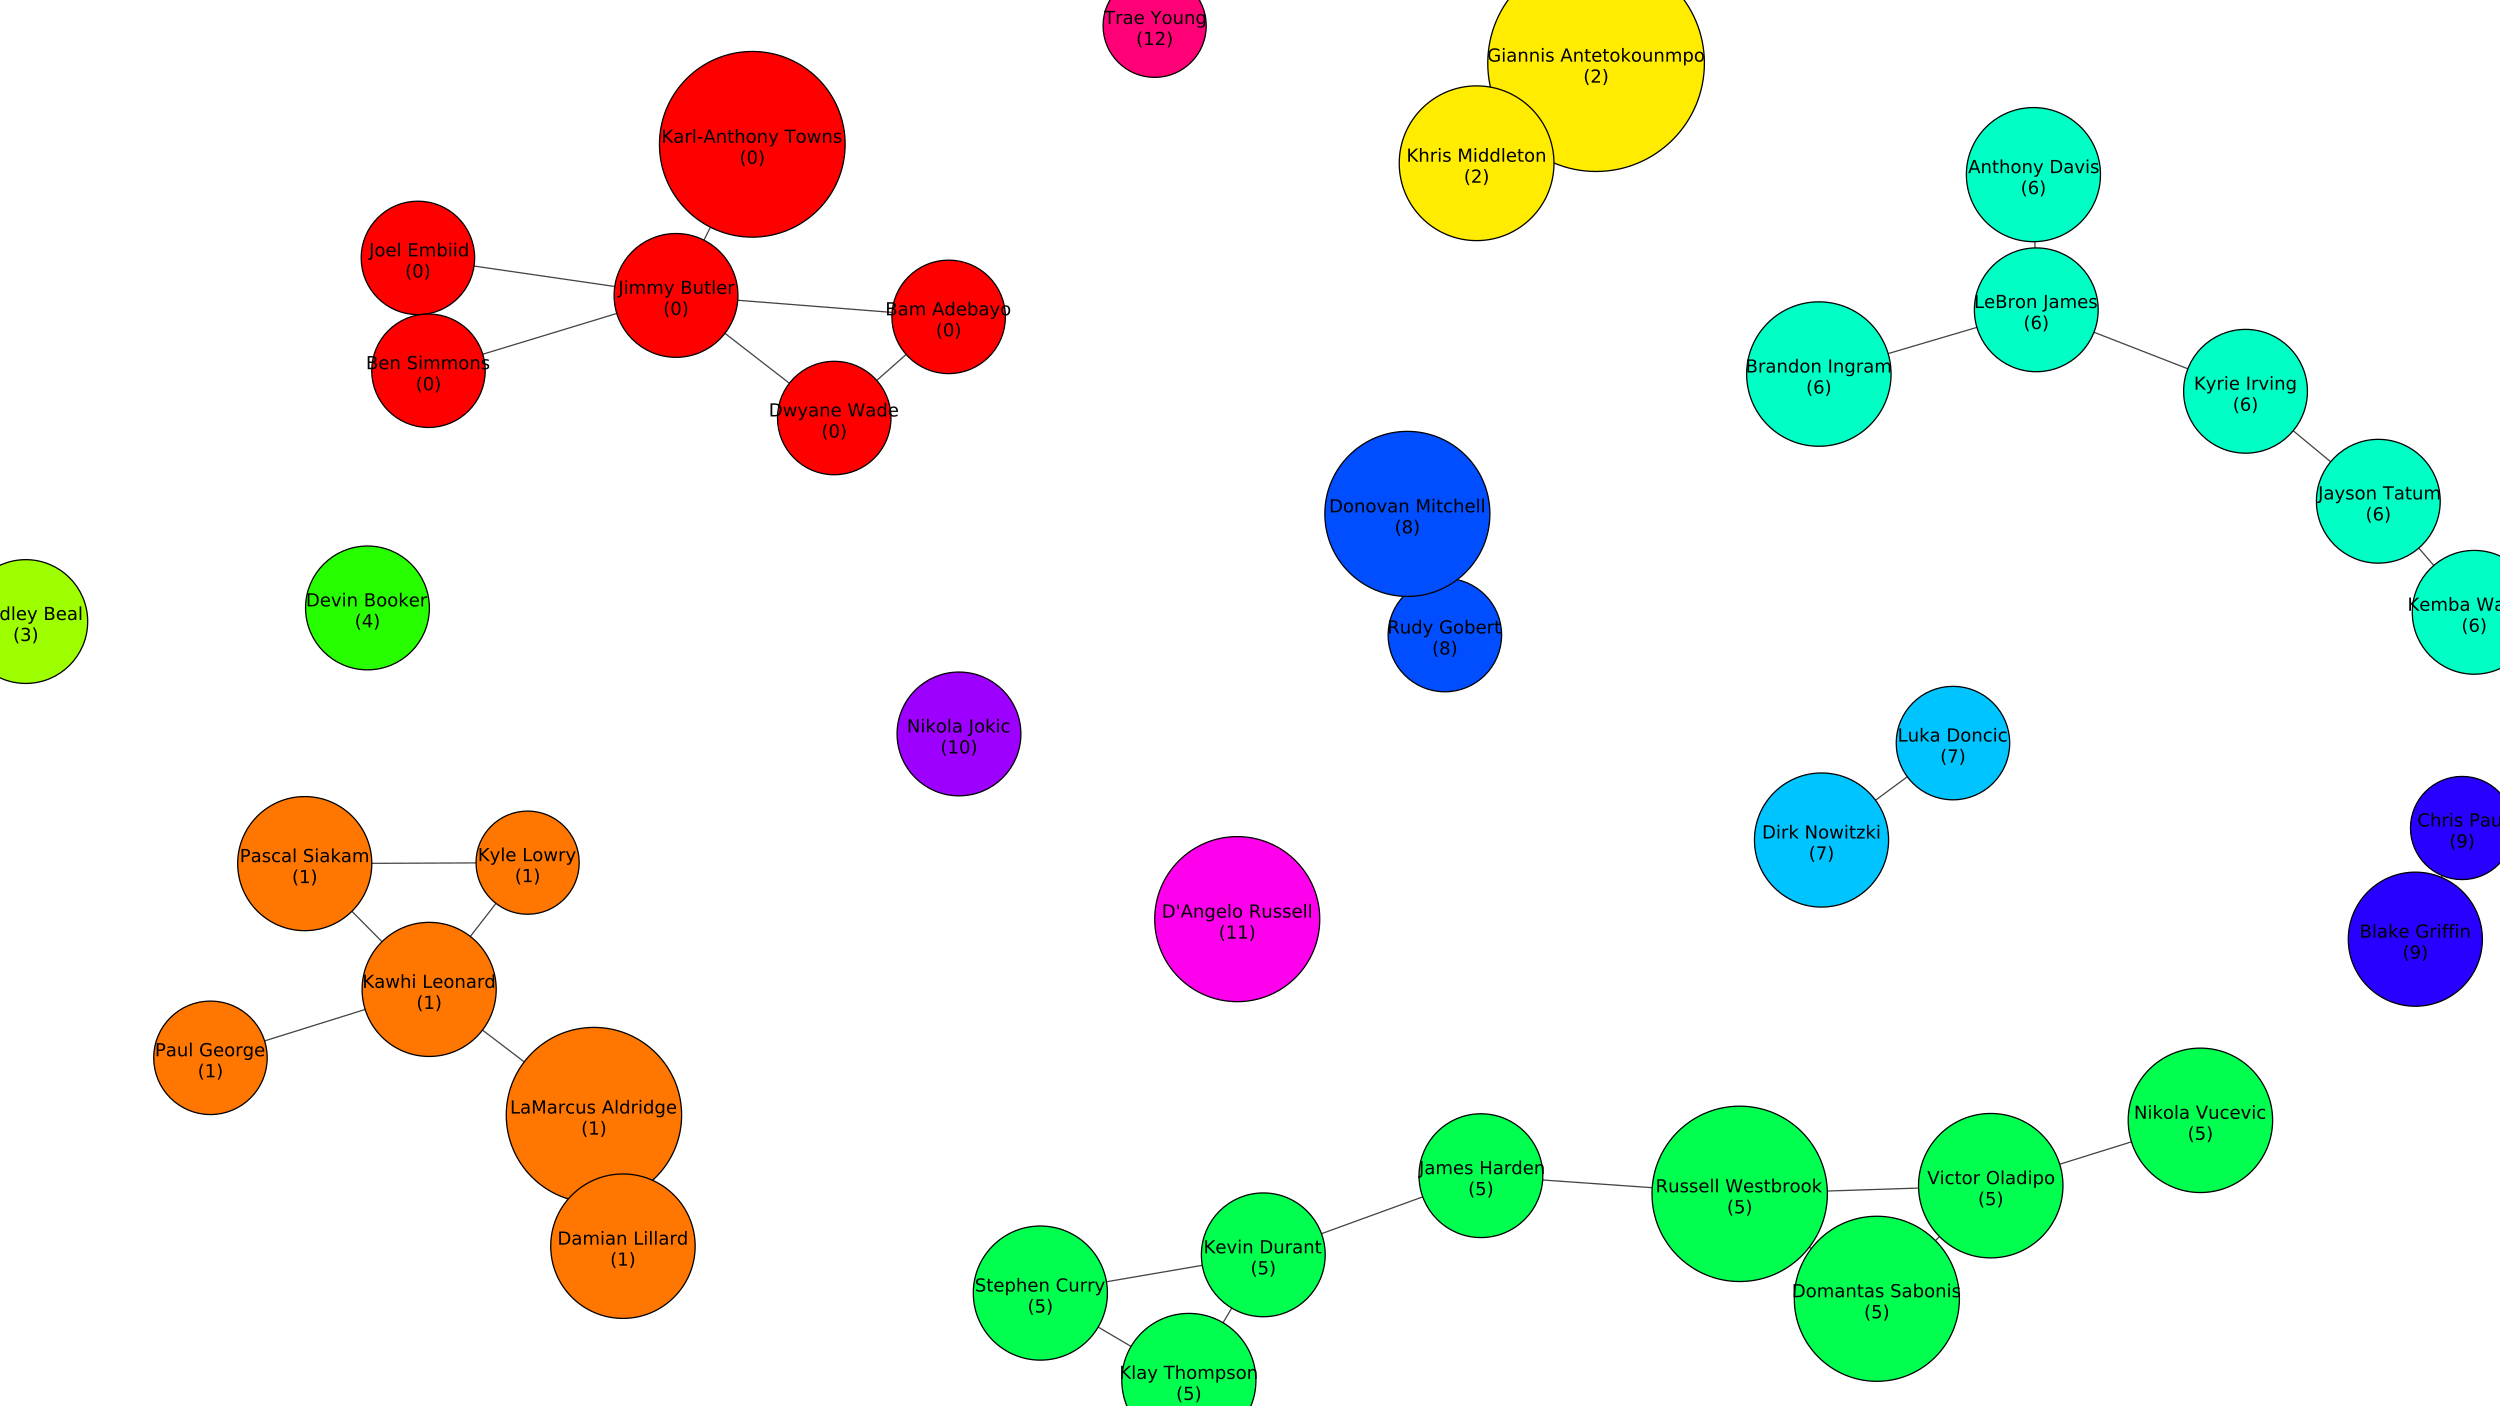 <?xml version="1.0" encoding="UTF-8"?>
<svg xmlns="http://www.w3.org/2000/svg" xmlns:xlink="http://www.w3.org/1999/xlink" width="1938.703pt" height="1090.521pt" viewBox="0 0 1938.703 1090.521" version="1.1">
<rect x="0" y="0" width="1938.703" height="1090.521" fill="#333333" stroke="none"/>
<defs>
<g>
<symbol overflow="visible" id="glyph0-0">
<path style="stroke:none;" d="M 0.703 2.469 L 0.703 -9.875 L 7.703 -9.875 L 7.703 2.469 Z M 1.484 1.703 L 6.922 1.703 L 6.922 -9.078 L 1.484 -9.078 Z M 1.484 1.703 "/>
</symbol>
<symbol overflow="visible" id="glyph0-1">
<path style="stroke:none;" d="M 2.75 -4.875 L 2.75 -1.141 L 4.969 -1.141 C 5.707 -1.141 6.254 -1.289 6.609 -1.594 C 6.973 -1.906 7.156 -2.379 7.156 -3.016 C 7.156 -3.648 6.973 -4.117 6.609 -4.422 C 6.254 -4.723 5.707 -4.875 4.969 -4.875 Z M 2.75 -9.078 L 2.75 -6 L 4.797 -6 C 5.473 -6 5.973 -6.125 6.297 -6.375 C 6.629 -6.625 6.797 -7.008 6.797 -7.531 C 6.797 -8.051 6.629 -8.438 6.297 -8.688 C 5.973 -8.945 5.473 -9.078 4.797 -9.078 Z M 1.375 -10.203 L 4.906 -10.203 C 5.957 -10.203 6.766 -9.984 7.328 -9.547 C 7.898 -9.109 8.188 -8.488 8.188 -7.688 C 8.188 -7.062 8.039 -6.562 7.75 -6.188 C 7.457 -5.82 7.031 -5.594 6.469 -5.5 C 7.145 -5.352 7.672 -5.047 8.047 -4.578 C 8.422 -4.117 8.609 -3.547 8.609 -2.859 C 8.609 -1.941 8.297 -1.234 7.672 -0.734 C 7.055 -0.242 6.176 0 5.031 0 L 1.375 0 Z M 1.375 -10.203 "/>
</symbol>
<symbol overflow="visible" id="glyph0-2">
<path style="stroke:none;" d="M 4.797 -3.844 C 3.785 -3.844 3.082 -3.727 2.688 -3.5 C 2.289 -3.27 2.094 -2.875 2.094 -2.312 C 2.094 -1.863 2.238 -1.508 2.531 -1.25 C 2.832 -0.988 3.234 -0.859 3.734 -0.859 C 4.43 -0.859 4.988 -1.102 5.406 -1.594 C 5.832 -2.094 6.047 -2.75 6.047 -3.562 L 6.047 -3.844 Z M 7.312 -4.375 L 7.312 0 L 6.047 0 L 6.047 -1.156 C 5.766 -0.695 5.406 -0.352 4.969 -0.125 C 4.539 0.094 4.02 0.203 3.406 0.203 C 2.625 0.203 2 -0.016 1.531 -0.453 C 1.07 -0.898 0.844 -1.492 0.844 -2.234 C 0.844 -3.086 1.129 -3.734 1.703 -4.172 C 2.285 -4.609 3.145 -4.828 4.281 -4.828 L 6.047 -4.828 L 6.047 -4.953 C 6.047 -5.535 5.852 -5.984 5.469 -6.297 C 5.094 -6.617 4.562 -6.781 3.875 -6.781 C 3.438 -6.781 3.008 -6.723 2.594 -6.609 C 2.176 -6.504 1.781 -6.348 1.406 -6.141 L 1.406 -7.312 C 1.863 -7.488 2.305 -7.617 2.734 -7.703 C 3.172 -7.797 3.594 -7.844 4 -7.844 C 5.113 -7.844 5.941 -7.555 6.484 -6.984 C 7.035 -6.41 7.312 -5.539 7.312 -4.375 Z M 7.312 -4.375 "/>
</symbol>
<symbol overflow="visible" id="glyph0-3">
<path style="stroke:none;" d="M 7.281 -6.188 C 7.594 -6.75 7.969 -7.164 8.406 -7.438 C 8.844 -7.707 9.359 -7.844 9.953 -7.844 C 10.754 -7.844 11.367 -7.562 11.797 -7 C 12.234 -6.445 12.453 -5.656 12.453 -4.625 L 12.453 0 L 11.188 0 L 11.188 -4.578 C 11.188 -5.316 11.055 -5.863 10.797 -6.219 C 10.535 -6.57 10.141 -6.75 9.609 -6.75 C 8.953 -6.75 8.438 -6.531 8.062 -6.094 C 7.688 -5.664 7.5 -5.078 7.5 -4.328 L 7.5 0 L 6.234 0 L 6.234 -4.578 C 6.234 -5.316 6.102 -5.863 5.844 -6.219 C 5.582 -6.57 5.18 -6.75 4.641 -6.75 C 3.992 -6.75 3.477 -6.531 3.094 -6.094 C 2.719 -5.656 2.531 -5.066 2.531 -4.328 L 2.531 0 L 1.266 0 L 1.266 -7.656 L 2.531 -7.656 L 2.531 -6.469 C 2.82 -6.938 3.164 -7.281 3.562 -7.5 C 3.969 -7.727 4.445 -7.844 5 -7.844 C 5.551 -7.844 6.02 -7.703 6.406 -7.422 C 6.801 -7.141 7.094 -6.727 7.281 -6.188 Z M 7.281 -6.188 "/>
</symbol>
<symbol overflow="visible" id="glyph0-4">
<path style="stroke:none;" d=""/>
</symbol>
<symbol overflow="visible" id="glyph0-5">
<path style="stroke:none;" d="M 4.781 -8.844 L 2.906 -3.766 L 6.672 -3.766 Z M 4 -10.203 L 5.578 -10.203 L 9.469 0 L 8.031 0 L 7.094 -2.625 L 2.5 -2.625 L 1.562 0 L 0.109 0 Z M 4 -10.203 "/>
</symbol>
<symbol overflow="visible" id="glyph0-6">
<path style="stroke:none;" d="M 6.359 -6.5 L 6.359 -10.641 L 7.609 -10.641 L 7.609 0 L 6.359 0 L 6.359 -1.156 C 6.098 -0.695 5.766 -0.352 5.359 -0.125 C 4.953 0.094 4.469 0.203 3.906 0.203 C 2.977 0.203 2.223 -0.164 1.641 -0.906 C 1.055 -1.645 0.766 -2.617 0.766 -3.828 C 0.766 -5.023 1.055 -5.992 1.641 -6.734 C 2.223 -7.473 2.977 -7.844 3.906 -7.844 C 4.469 -7.844 4.953 -7.727 5.359 -7.5 C 5.766 -7.281 6.098 -6.945 6.359 -6.5 Z M 2.078 -3.828 C 2.078 -2.898 2.266 -2.172 2.641 -1.641 C 3.023 -1.117 3.551 -0.859 4.219 -0.859 C 4.875 -0.859 5.395 -1.117 5.781 -1.641 C 6.164 -2.172 6.359 -2.898 6.359 -3.828 C 6.359 -4.742 6.164 -5.461 5.781 -5.984 C 5.395 -6.516 4.875 -6.781 4.219 -6.781 C 3.551 -6.781 3.023 -6.516 2.641 -5.984 C 2.266 -5.461 2.078 -4.742 2.078 -3.828 Z M 2.078 -3.828 "/>
</symbol>
<symbol overflow="visible" id="glyph0-7">
<path style="stroke:none;" d="M 7.875 -4.141 L 7.875 -3.531 L 2.078 -3.531 C 2.141 -2.664 2.398 -2.004 2.859 -1.547 C 3.328 -1.098 3.977 -0.875 4.812 -0.875 C 5.301 -0.875 5.77 -0.93 6.219 -1.047 C 6.676 -1.16 7.129 -1.336 7.578 -1.578 L 7.578 -0.391 C 7.117 -0.203 6.648 -0.055 6.172 0.047 C 5.703 0.148 5.227 0.203 4.75 0.203 C 3.52 0.203 2.547 -0.148 1.828 -0.859 C 1.117 -1.578 0.766 -2.539 0.766 -3.75 C 0.766 -5.008 1.102 -6.004 1.781 -6.734 C 2.457 -7.473 3.375 -7.844 4.531 -7.844 C 5.562 -7.844 6.375 -7.508 6.969 -6.844 C 7.57 -6.188 7.875 -5.285 7.875 -4.141 Z M 6.609 -4.516 C 6.598 -5.203 6.406 -5.75 6.031 -6.156 C 5.656 -6.57 5.16 -6.781 4.547 -6.781 C 3.836 -6.781 3.27 -6.578 2.844 -6.172 C 2.426 -5.773 2.188 -5.219 2.125 -4.5 Z M 6.609 -4.516 "/>
</symbol>
<symbol overflow="visible" id="glyph0-8">
<path style="stroke:none;" d="M 6.812 -3.828 C 6.812 -4.742 6.617 -5.461 6.234 -5.984 C 5.859 -6.516 5.336 -6.781 4.672 -6.781 C 4.004 -6.781 3.477 -6.516 3.094 -5.984 C 2.719 -5.461 2.531 -4.742 2.531 -3.828 C 2.531 -2.898 2.719 -2.172 3.094 -1.641 C 3.477 -1.117 4.004 -0.859 4.672 -0.859 C 5.336 -0.859 5.859 -1.117 6.234 -1.641 C 6.617 -2.172 6.812 -2.898 6.812 -3.828 Z M 2.531 -6.5 C 2.801 -6.945 3.133 -7.281 3.531 -7.5 C 3.938 -7.727 4.422 -7.844 4.984 -7.844 C 5.91 -7.844 6.664 -7.473 7.25 -6.734 C 7.832 -5.992 8.125 -5.023 8.125 -3.828 C 8.125 -2.617 7.832 -1.645 7.25 -0.906 C 6.664 -0.164 5.91 0.203 4.984 0.203 C 4.422 0.203 3.938 0.094 3.531 -0.125 C 3.133 -0.352 2.801 -0.695 2.531 -1.156 L 2.531 0 L 1.266 0 L 1.266 -10.641 L 2.531 -10.641 Z M 2.531 -6.5 "/>
</symbol>
<symbol overflow="visible" id="glyph0-9">
<path style="stroke:none;" d="M 4.5 0.719 C 4.145 1.625 3.797 2.211 3.453 2.484 C 3.117 2.766 2.672 2.906 2.109 2.906 L 1.109 2.906 L 1.109 1.859 L 1.844 1.859 C 2.188 1.859 2.453 1.773 2.641 1.609 C 2.836 1.453 3.051 1.066 3.281 0.453 L 3.516 -0.125 L 0.422 -7.656 L 1.75 -7.656 L 4.141 -1.672 L 6.531 -7.656 L 7.875 -7.656 Z M 4.5 0.719 "/>
</symbol>
<symbol overflow="visible" id="glyph0-10">
<path style="stroke:none;" d="M 4.281 -6.781 C 3.613 -6.781 3.082 -6.516 2.688 -5.984 C 2.289 -5.461 2.094 -4.742 2.094 -3.828 C 2.094 -2.91 2.285 -2.188 2.672 -1.656 C 3.066 -1.133 3.602 -0.875 4.281 -0.875 C 4.957 -0.875 5.488 -1.133 5.875 -1.656 C 6.27 -2.188 6.469 -2.91 6.469 -3.828 C 6.469 -4.734 6.27 -5.453 5.875 -5.984 C 5.488 -6.516 4.957 -6.781 4.281 -6.781 Z M 4.281 -7.844 C 5.375 -7.844 6.234 -7.484 6.859 -6.766 C 7.484 -6.055 7.797 -5.078 7.797 -3.828 C 7.797 -2.566 7.484 -1.578 6.859 -0.859 C 6.234 -0.148 5.375 0.203 4.281 0.203 C 3.188 0.203 2.328 -0.148 1.703 -0.859 C 1.078 -1.578 0.766 -2.566 0.766 -3.828 C 0.766 -5.078 1.078 -6.055 1.703 -6.766 C 2.328 -7.484 3.188 -7.844 4.281 -7.844 Z M 4.281 -7.844 "/>
</symbol>
<symbol overflow="visible" id="glyph0-11">
<path style="stroke:none;" d="M 4.344 -10.625 C 3.727 -9.57 3.27 -8.531 2.969 -7.5 C 2.676 -6.477 2.531 -5.441 2.531 -4.391 C 2.531 -3.336 2.68 -2.297 2.984 -1.266 C 3.285 -0.234 3.738 0.801 4.344 1.844 L 3.25 1.844 C 2.562 0.77 2.047 -0.281 1.703 -1.312 C 1.367 -2.344 1.203 -3.367 1.203 -4.391 C 1.203 -5.41 1.367 -6.438 1.703 -7.469 C 2.047 -8.5 2.562 -9.551 3.25 -10.625 Z M 4.344 -10.625 "/>
</symbol>
<symbol overflow="visible" id="glyph0-12">
<path style="stroke:none;" d="M 4.453 -9.297 C 3.742 -9.297 3.207 -8.945 2.844 -8.25 C 2.488 -7.551 2.312 -6.5 2.312 -5.094 C 2.312 -3.695 2.488 -2.645 2.844 -1.938 C 3.207 -1.238 3.742 -0.891 4.453 -0.891 C 5.172 -0.891 5.707 -1.238 6.062 -1.938 C 6.414 -2.645 6.594 -3.695 6.594 -5.094 C 6.594 -6.5 6.414 -7.551 6.062 -8.25 C 5.707 -8.945 5.172 -9.297 4.453 -9.297 Z M 4.453 -10.391 C 5.598 -10.391 6.473 -9.938 7.078 -9.031 C 7.68 -8.125 7.984 -6.812 7.984 -5.094 C 7.984 -3.375 7.68 -2.062 7.078 -1.156 C 6.473 -0.25 5.598 0.203 4.453 0.203 C 3.305 0.203 2.43 -0.25 1.828 -1.156 C 1.223 -2.062 0.922 -3.375 0.922 -5.094 C 0.922 -6.812 1.223 -8.125 1.828 -9.031 C 2.43 -9.938 3.305 -10.391 4.453 -10.391 Z M 4.453 -10.391 "/>
</symbol>
<symbol overflow="visible" id="glyph0-13">
<path style="stroke:none;" d="M 1.125 -10.625 L 2.219 -10.625 C 2.895 -9.551 3.406 -8.5 3.75 -7.469 C 4.094 -6.438 4.266 -5.41 4.266 -4.391 C 4.266 -3.367 4.094 -2.344 3.75 -1.312 C 3.406 -0.281 2.895 0.77 2.219 1.844 L 1.125 1.844 C 1.727 0.801 2.176 -0.234 2.469 -1.266 C 2.77 -2.297 2.922 -3.336 2.922 -4.391 C 2.922 -5.441 2.77 -6.477 2.469 -7.5 C 2.176 -8.531 1.727 -9.57 1.125 -10.625 Z M 1.125 -10.625 "/>
</symbol>
<symbol overflow="visible" id="glyph0-14">
<path style="stroke:none;" d="M 1.375 -10.203 L 2.75 -10.203 L 2.75 -1.156 L 7.719 -1.156 L 7.719 0 L 1.375 0 Z M 1.375 -10.203 "/>
</symbol>
<symbol overflow="visible" id="glyph0-15">
<path style="stroke:none;" d="M 1.375 -10.203 L 3.438 -10.203 L 6.031 -3.266 L 8.656 -10.203 L 10.719 -10.203 L 10.719 0 L 9.359 0 L 9.359 -8.969 L 6.734 -1.969 L 5.344 -1.969 L 2.719 -8.969 L 2.719 0 L 1.375 0 Z M 1.375 -10.203 "/>
</symbol>
<symbol overflow="visible" id="glyph0-16">
<path style="stroke:none;" d="M 5.75 -6.484 C 5.613 -6.566 5.461 -6.625 5.297 -6.656 C 5.129 -6.695 4.945 -6.719 4.75 -6.719 C 4.031 -6.719 3.477 -6.484 3.094 -6.016 C 2.719 -5.555 2.531 -4.895 2.531 -4.031 L 2.531 0 L 1.266 0 L 1.266 -7.656 L 2.531 -7.656 L 2.531 -6.469 C 2.801 -6.938 3.145 -7.281 3.562 -7.5 C 3.988 -7.727 4.504 -7.844 5.109 -7.844 C 5.203 -7.844 5.301 -7.836 5.406 -7.828 C 5.508 -7.816 5.625 -7.797 5.75 -7.766 Z M 5.75 -6.484 "/>
</symbol>
<symbol overflow="visible" id="glyph0-17">
<path style="stroke:none;" d="M 6.828 -7.359 L 6.828 -6.188 C 6.473 -6.383 6.113 -6.531 5.75 -6.625 C 5.395 -6.727 5.035 -6.781 4.672 -6.781 C 3.859 -6.781 3.223 -6.52 2.766 -6 C 2.316 -5.477 2.094 -4.754 2.094 -3.828 C 2.094 -2.891 2.316 -2.16 2.766 -1.641 C 3.223 -1.129 3.859 -0.875 4.672 -0.875 C 5.035 -0.875 5.395 -0.922 5.75 -1.016 C 6.113 -1.109 6.473 -1.254 6.828 -1.453 L 6.828 -0.297 C 6.473 -0.129 6.109 -0.004 5.734 0.078 C 5.359 0.16 4.961 0.203 4.547 0.203 C 3.391 0.203 2.469 -0.156 1.781 -0.875 C 1.102 -1.602 0.766 -2.586 0.766 -3.828 C 0.766 -5.066 1.109 -6.047 1.797 -6.766 C 2.484 -7.484 3.426 -7.844 4.625 -7.844 C 5.008 -7.844 5.383 -7.801 5.75 -7.719 C 6.125 -7.645 6.484 -7.523 6.828 -7.359 Z M 6.828 -7.359 "/>
</symbol>
<symbol overflow="visible" id="glyph0-18">
<path style="stroke:none;" d="M 1.188 -3.016 L 1.188 -7.656 L 2.453 -7.656 L 2.453 -3.062 C 2.453 -2.344 2.594 -1.801 2.875 -1.438 C 3.156 -1.07 3.578 -0.891 4.141 -0.891 C 4.816 -0.891 5.352 -1.102 5.75 -1.531 C 6.145 -1.969 6.344 -2.562 6.344 -3.312 L 6.344 -7.656 L 7.609 -7.656 L 7.609 0 L 6.344 0 L 6.344 -1.172 C 6.039 -0.711 5.688 -0.367 5.281 -0.141 C 4.875 0.086 4.406 0.203 3.875 0.203 C 3 0.203 2.332 -0.066 1.875 -0.609 C 1.414 -1.16 1.188 -1.961 1.188 -3.016 Z M 4.359 -7.844 Z M 4.359 -7.844 "/>
</symbol>
<symbol overflow="visible" id="glyph0-19">
<path style="stroke:none;" d="M 6.203 -7.438 L 6.203 -6.234 C 5.848 -6.422 5.477 -6.555 5.094 -6.641 C 4.707 -6.734 4.312 -6.781 3.906 -6.781 C 3.281 -6.781 2.812 -6.688 2.5 -6.5 C 2.188 -6.312 2.031 -6.023 2.031 -5.641 C 2.031 -5.348 2.141 -5.117 2.359 -4.953 C 2.586 -4.785 3.039 -4.629 3.719 -4.484 L 4.141 -4.375 C 5.035 -4.188 5.672 -3.914 6.047 -3.562 C 6.422 -3.219 6.609 -2.734 6.609 -2.109 C 6.609 -1.398 6.328 -0.836 5.766 -0.422 C 5.203 -0.004 4.43 0.203 3.453 0.203 C 3.035 0.203 2.602 0.16 2.156 0.078 C 1.719 -0.004 1.254 -0.125 0.766 -0.281 L 0.766 -1.578 C 1.223 -1.336 1.676 -1.156 2.125 -1.031 C 2.582 -0.914 3.031 -0.859 3.469 -0.859 C 4.062 -0.859 4.516 -0.957 4.828 -1.156 C 5.148 -1.363 5.312 -1.648 5.312 -2.016 C 5.312 -2.359 5.195 -2.617 4.969 -2.797 C 4.738 -2.984 4.234 -3.16 3.453 -3.328 L 3.016 -3.438 C 2.242 -3.594 1.68 -3.844 1.328 -4.188 C 0.984 -4.531 0.812 -4.992 0.812 -5.578 C 0.812 -6.305 1.066 -6.863 1.578 -7.25 C 2.086 -7.645 2.812 -7.844 3.75 -7.844 C 4.219 -7.844 4.656 -7.805 5.062 -7.734 C 5.477 -7.672 5.859 -7.57 6.203 -7.438 Z M 6.203 -7.438 "/>
</symbol>
<symbol overflow="visible" id="glyph0-20">
<path style="stroke:none;" d="M 1.312 -10.641 L 2.578 -10.641 L 2.578 0 L 1.312 0 Z M 1.312 -10.641 "/>
</symbol>
<symbol overflow="visible" id="glyph0-21">
<path style="stroke:none;" d="M 1.312 -7.656 L 2.578 -7.656 L 2.578 0 L 1.312 0 Z M 1.312 -10.641 L 2.578 -10.641 L 2.578 -9.047 L 1.312 -9.047 Z M 1.312 -10.641 "/>
</symbol>
<symbol overflow="visible" id="glyph0-22">
<path style="stroke:none;" d="M 6.359 -3.922 C 6.359 -4.828 6.172 -5.531 5.797 -6.031 C 5.422 -6.531 4.895 -6.781 4.219 -6.781 C 3.539 -6.781 3.016 -6.531 2.641 -6.031 C 2.266 -5.531 2.078 -4.828 2.078 -3.922 C 2.078 -3.016 2.266 -2.305 2.641 -1.797 C 3.016 -1.297 3.539 -1.047 4.219 -1.047 C 4.895 -1.047 5.422 -1.297 5.797 -1.797 C 6.172 -2.305 6.359 -3.016 6.359 -3.922 Z M 7.609 -0.953 C 7.609 0.348 7.316 1.316 6.734 1.953 C 6.16 2.586 5.281 2.906 4.094 2.906 C 3.645 2.906 3.223 2.875 2.828 2.812 C 2.441 2.75 2.066 2.648 1.703 2.516 L 1.703 1.281 C 2.066 1.488 2.426 1.641 2.781 1.734 C 3.145 1.828 3.516 1.875 3.891 1.875 C 4.711 1.875 5.328 1.656 5.734 1.219 C 6.148 0.789 6.359 0.145 6.359 -0.719 L 6.359 -1.344 C 6.098 -0.895 5.766 -0.555 5.359 -0.328 C 4.953 -0.109 4.469 0 3.906 0 C 2.969 0 2.207 -0.352 1.625 -1.062 C 1.051 -1.781 0.766 -2.734 0.766 -3.922 C 0.766 -5.098 1.051 -6.047 1.625 -6.766 C 2.207 -7.484 2.969 -7.844 3.906 -7.844 C 4.469 -7.844 4.953 -7.727 5.359 -7.5 C 5.766 -7.281 6.098 -6.945 6.359 -6.5 L 6.359 -7.656 L 7.609 -7.656 Z M 7.609 -0.953 "/>
</symbol>
<symbol overflow="visible" id="glyph0-23">
<path style="stroke:none;" d="M 1.734 -1.156 L 4 -1.156 L 4 -8.953 L 1.531 -8.453 L 1.531 -9.719 L 3.984 -10.203 L 5.359 -10.203 L 5.359 -1.156 L 7.609 -1.156 L 7.609 0 L 1.734 0 Z M 1.734 -1.156 "/>
</symbol>
<symbol overflow="visible" id="glyph0-24">
<path style="stroke:none;" d="M 8.328 -1.453 L 8.328 -4.203 L 6.078 -4.203 L 6.078 -5.328 L 9.703 -5.328 L 9.703 -0.953 C 9.172 -0.578 8.582 -0.289 7.938 -0.094 C 7.289 0.102 6.602 0.203 5.875 0.203 C 4.281 0.203 3.031 -0.258 2.125 -1.188 C 1.227 -2.125 0.781 -3.426 0.781 -5.094 C 0.781 -6.758 1.227 -8.055 2.125 -8.984 C 3.031 -9.922 4.281 -10.391 5.875 -10.391 C 6.539 -10.391 7.172 -10.305 7.766 -10.141 C 8.367 -9.984 8.926 -9.742 9.438 -9.422 L 9.438 -7.953 C 8.926 -8.379 8.383 -8.703 7.812 -8.922 C 7.238 -9.141 6.633 -9.25 6 -9.25 C 4.75 -9.25 3.812 -8.898 3.188 -8.203 C 2.562 -7.516 2.25 -6.477 2.25 -5.094 C 2.25 -3.719 2.562 -2.68 3.188 -1.984 C 3.812 -1.285 4.75 -0.938 6 -0.938 C 6.488 -0.938 6.922 -0.977 7.297 -1.062 C 7.68 -1.145 8.023 -1.273 8.328 -1.453 Z M 8.328 -1.453 "/>
</symbol>
<symbol overflow="visible" id="glyph0-25">
<path style="stroke:none;" d="M 7.688 -4.625 L 7.688 0 L 6.422 0 L 6.422 -4.578 C 6.422 -5.305 6.281 -5.848 6 -6.203 C 5.719 -6.566 5.297 -6.75 4.734 -6.75 C 4.055 -6.75 3.52 -6.531 3.125 -6.094 C 2.727 -5.664 2.531 -5.078 2.531 -4.328 L 2.531 0 L 1.266 0 L 1.266 -7.656 L 2.531 -7.656 L 2.531 -6.469 C 2.832 -6.926 3.188 -7.27 3.594 -7.5 C 4.008 -7.727 4.484 -7.844 5.016 -7.844 C 5.891 -7.844 6.551 -7.566 7 -7.016 C 7.457 -6.473 7.688 -5.676 7.688 -4.625 Z M 7.688 -4.625 "/>
</symbol>
<symbol overflow="visible" id="glyph0-26">
<path style="stroke:none;" d="M 2.562 -9.828 L 2.562 -7.656 L 5.156 -7.656 L 5.156 -6.672 L 2.562 -6.672 L 2.562 -2.516 C 2.562 -1.898 2.645 -1.5 2.812 -1.312 C 2.988 -1.133 3.336 -1.047 3.859 -1.047 L 5.156 -1.047 L 5.156 0 L 3.859 0 C 2.891 0 2.219 -0.18 1.844 -0.547 C 1.477 -0.91 1.297 -1.566 1.297 -2.516 L 1.297 -6.672 L 0.375 -6.672 L 0.375 -7.656 L 1.297 -7.656 L 1.297 -9.828 Z M 2.562 -9.828 "/>
</symbol>
<symbol overflow="visible" id="glyph0-27">
<path style="stroke:none;" d="M 1.266 -10.641 L 2.531 -10.641 L 2.531 -4.359 L 6.297 -7.656 L 7.891 -7.656 L 3.828 -4.078 L 8.062 0 L 6.422 0 L 2.531 -3.734 L 2.531 0 L 1.266 0 Z M 1.266 -10.641 "/>
</symbol>
<symbol overflow="visible" id="glyph0-28">
<path style="stroke:none;" d="M 2.531 -1.156 L 2.531 2.906 L 1.266 2.906 L 1.266 -7.656 L 2.531 -7.656 L 2.531 -6.5 C 2.801 -6.945 3.133 -7.281 3.531 -7.5 C 3.938 -7.727 4.422 -7.844 4.984 -7.844 C 5.91 -7.844 6.664 -7.473 7.25 -6.734 C 7.832 -5.992 8.125 -5.023 8.125 -3.828 C 8.125 -2.617 7.832 -1.645 7.25 -0.906 C 6.664 -0.164 5.91 0.203 4.984 0.203 C 4.422 0.203 3.938 0.094 3.531 -0.125 C 3.133 -0.352 2.801 -0.695 2.531 -1.156 Z M 6.812 -3.828 C 6.812 -4.742 6.617 -5.461 6.234 -5.984 C 5.859 -6.516 5.336 -6.781 4.672 -6.781 C 4.004 -6.781 3.477 -6.516 3.094 -5.984 C 2.719 -5.461 2.531 -4.742 2.531 -3.828 C 2.531 -2.898 2.719 -2.172 3.094 -1.641 C 3.477 -1.117 4.004 -0.859 4.672 -0.859 C 5.336 -0.859 5.859 -1.117 6.234 -1.641 C 6.617 -2.172 6.812 -2.898 6.812 -3.828 Z M 6.812 -3.828 "/>
</symbol>
<symbol overflow="visible" id="glyph0-29">
<path style="stroke:none;" d="M 2.688 -1.156 L 7.5 -1.156 L 7.5 0 L 1.031 0 L 1.031 -1.156 C 1.551 -1.695 2.266 -2.426 3.172 -3.344 C 4.078 -4.258 4.645 -4.848 4.875 -5.109 C 5.312 -5.609 5.617 -6.031 5.797 -6.375 C 5.973 -6.719 6.062 -7.055 6.062 -7.391 C 6.062 -7.93 5.867 -8.375 5.484 -8.719 C 5.109 -9.062 4.613 -9.234 4 -9.234 C 3.57 -9.234 3.117 -9.156 2.641 -9 C 2.16 -8.852 1.645 -8.625 1.094 -8.312 L 1.094 -9.719 C 1.645 -9.938 2.16 -10.102 2.641 -10.219 C 3.129 -10.332 3.578 -10.391 3.984 -10.391 C 5.035 -10.391 5.875 -10.125 6.5 -9.594 C 7.133 -9.07 7.453 -8.367 7.453 -7.484 C 7.453 -7.055 7.375 -6.656 7.219 -6.281 C 7.062 -5.906 6.773 -5.461 6.359 -4.953 C 6.242 -4.828 5.879 -4.445 5.266 -3.812 C 4.66 -3.176 3.801 -2.289 2.688 -1.156 Z M 2.688 -1.156 "/>
</symbol>
<symbol overflow="visible" id="glyph0-30">
<path style="stroke:none;" d="M 5.688 -5.5 C 6.344 -5.363 6.852 -5.07 7.219 -4.625 C 7.594 -4.176 7.781 -3.625 7.781 -2.969 C 7.781 -1.957 7.43 -1.176 6.734 -0.625 C 6.047 -0.07 5.066 0.203 3.797 0.203 C 3.367 0.203 2.926 0.156 2.469 0.062 C 2.02 -0.02 1.551 -0.145 1.062 -0.312 L 1.062 -1.641 C 1.445 -1.422 1.867 -1.254 2.328 -1.141 C 2.785 -1.023 3.258 -0.969 3.75 -0.969 C 4.613 -0.969 5.27 -1.133 5.719 -1.469 C 6.176 -1.812 6.406 -2.312 6.406 -2.969 C 6.406 -3.57 6.191 -4.039 5.766 -4.375 C 5.348 -4.719 4.766 -4.891 4.016 -4.891 L 2.828 -4.891 L 2.828 -6.016 L 4.078 -6.016 C 4.754 -6.016 5.27 -6.148 5.625 -6.422 C 5.988 -6.703 6.172 -7.098 6.172 -7.609 C 6.172 -8.129 5.984 -8.531 5.609 -8.812 C 5.242 -9.094 4.711 -9.234 4.016 -9.234 C 3.641 -9.234 3.234 -9.191 2.797 -9.109 C 2.367 -9.023 1.895 -8.895 1.375 -8.719 L 1.375 -9.953 C 1.895 -10.098 2.383 -10.207 2.844 -10.281 C 3.301 -10.352 3.734 -10.391 4.141 -10.391 C 5.191 -10.391 6.02 -10.148 6.625 -9.672 C 7.238 -9.203 7.547 -8.562 7.547 -7.75 C 7.547 -7.176 7.383 -6.695 7.062 -6.312 C 6.738 -5.926 6.281 -5.656 5.688 -5.5 Z M 5.688 -5.5 "/>
</symbol>
<symbol overflow="visible" id="glyph0-31">
<path style="stroke:none;" d="M 2.75 -9.078 L 2.75 -1.141 L 4.422 -1.141 C 5.828 -1.141 6.859 -1.457 7.516 -2.094 C 8.172 -2.727 8.5 -3.734 8.5 -5.109 C 8.5 -6.484 8.172 -7.488 7.516 -8.125 C 6.859 -8.758 5.828 -9.078 4.422 -9.078 Z M 1.375 -10.203 L 4.219 -10.203 C 6.188 -10.203 7.633 -9.789 8.562 -8.969 C 9.488 -8.145 9.953 -6.859 9.953 -5.109 C 9.953 -3.348 9.488 -2.055 8.562 -1.234 C 7.633 -0.41 6.188 0 4.219 0 L 1.375 0 Z M 1.375 -10.203 "/>
</symbol>
<symbol overflow="visible" id="glyph0-32">
<path style="stroke:none;" d="M 0.422 -7.656 L 1.75 -7.656 L 4.141 -1.234 L 6.531 -7.656 L 7.875 -7.656 L 5 0 L 3.281 0 Z M 0.422 -7.656 "/>
</symbol>
<symbol overflow="visible" id="glyph0-33">
<path style="stroke:none;" d="M 5.297 -9 L 1.812 -3.562 L 5.297 -3.562 Z M 4.922 -10.203 L 6.672 -10.203 L 6.672 -3.562 L 8.125 -3.562 L 8.125 -2.406 L 6.672 -2.406 L 6.672 0 L 5.297 0 L 5.297 -2.406 L 0.688 -2.406 L 0.688 -3.734 Z M 4.922 -10.203 "/>
</symbol>
<symbol overflow="visible" id="glyph0-34">
<path style="stroke:none;" d="M 1.375 -10.203 L 2.75 -10.203 L 2.75 -0.719 C 2.75 0.52 2.516 1.414 2.047 1.969 C 1.586 2.52 0.836 2.797 -0.203 2.797 L -0.719 2.797 L -0.719 1.641 L -0.297 1.641 C 0.316 1.641 0.75 1.469 1 1.125 C 1.25 0.781 1.375 0.164 1.375 -0.719 Z M 1.375 -10.203 "/>
</symbol>
<symbol overflow="visible" id="glyph0-35">
<path style="stroke:none;" d="M 7.5 -9.875 L 7.5 -8.531 C 6.969 -8.781 6.469 -8.961 6 -9.078 C 5.539 -9.203 5.094 -9.266 4.656 -9.266 C 3.906 -9.266 3.328 -9.117 2.922 -8.828 C 2.516 -8.535 2.312 -8.125 2.312 -7.594 C 2.312 -7.133 2.445 -6.789 2.719 -6.562 C 2.988 -6.332 3.504 -6.148 4.266 -6.016 L 5.094 -5.844 C 6.125 -5.645 6.883 -5.297 7.375 -4.797 C 7.863 -4.305 8.109 -3.645 8.109 -2.812 C 8.109 -1.82 7.773 -1.07 7.109 -0.562 C 6.453 -0.051 5.484 0.203 4.203 0.203 C 3.711 0.203 3.195 0.145 2.656 0.031 C 2.113 -0.07 1.551 -0.234 0.969 -0.453 L 0.969 -1.875 C 1.531 -1.562 2.078 -1.32 2.609 -1.156 C 3.148 -1 3.68 -0.922 4.203 -0.922 C 4.984 -0.922 5.586 -1.078 6.016 -1.391 C 6.453 -1.703 6.672 -2.145 6.672 -2.719 C 6.672 -3.219 6.516 -3.609 6.203 -3.891 C 5.898 -4.172 5.395 -4.383 4.688 -4.531 L 3.844 -4.688 C 2.812 -4.895 2.066 -5.219 1.609 -5.656 C 1.148 -6.094 0.922 -6.703 0.922 -7.484 C 0.922 -8.379 1.238 -9.086 1.875 -9.609 C 2.508 -10.129 3.383 -10.391 4.5 -10.391 C 4.977 -10.391 5.469 -10.344 5.969 -10.25 C 6.469 -10.164 6.977 -10.039 7.5 -9.875 Z M 7.5 -9.875 "/>
</symbol>
<symbol overflow="visible" id="glyph0-36">
<path style="stroke:none;" d="M 7.688 -4.625 L 7.688 0 L 6.422 0 L 6.422 -4.578 C 6.422 -5.305 6.281 -5.848 6 -6.203 C 5.719 -6.566 5.297 -6.75 4.734 -6.75 C 4.055 -6.75 3.52 -6.531 3.125 -6.094 C 2.727 -5.664 2.531 -5.078 2.531 -4.328 L 2.531 0 L 1.266 0 L 1.266 -10.641 L 2.531 -10.641 L 2.531 -6.469 C 2.832 -6.926 3.188 -7.27 3.594 -7.5 C 4.008 -7.727 4.484 -7.844 5.016 -7.844 C 5.891 -7.844 6.551 -7.566 7 -7.016 C 7.457 -6.473 7.688 -5.676 7.688 -4.625 Z M 7.688 -4.625 "/>
</symbol>
<symbol overflow="visible" id="glyph0-37">
<path style="stroke:none;" d="M 9.016 -9.422 L 9.016 -7.969 C 8.547 -8.395 8.047 -8.711 7.516 -8.922 C 6.992 -9.141 6.441 -9.25 5.859 -9.25 C 4.691 -9.25 3.797 -8.891 3.172 -8.172 C 2.555 -7.461 2.25 -6.438 2.25 -5.094 C 2.25 -3.75 2.555 -2.719 3.172 -2 C 3.797 -1.289 4.691 -0.938 5.859 -0.938 C 6.441 -0.938 6.992 -1.039 7.516 -1.25 C 8.047 -1.469 8.547 -1.797 9.016 -2.234 L 9.016 -0.781 C 8.535 -0.457 8.023 -0.211 7.484 -0.047 C 6.941 0.117 6.367 0.203 5.766 0.203 C 4.223 0.203 3.004 -0.27 2.109 -1.219 C 1.223 -2.164 0.781 -3.457 0.781 -5.094 C 0.781 -6.727 1.223 -8.02 2.109 -8.969 C 3.004 -9.914 4.223 -10.391 5.766 -10.391 C 6.379 -10.391 6.957 -10.305 7.5 -10.141 C 8.039 -9.984 8.547 -9.742 9.016 -9.422 Z M 9.016 -9.422 "/>
</symbol>
<symbol overflow="visible" id="glyph0-38">
<path style="stroke:none;" d="M 1.516 -10.203 L 6.938 -10.203 L 6.938 -9.047 L 2.781 -9.047 L 2.781 -6.547 C 2.977 -6.609 3.176 -6.656 3.375 -6.688 C 3.57 -6.727 3.773 -6.75 3.984 -6.75 C 5.117 -6.75 6.02 -6.438 6.688 -5.812 C 7.352 -5.188 7.688 -4.344 7.688 -3.281 C 7.688 -2.176 7.344 -1.316 6.656 -0.703 C 5.977 -0.098 5.016 0.203 3.766 0.203 C 3.336 0.203 2.898 0.164 2.453 0.094 C 2.016 0.02 1.555 -0.086 1.078 -0.234 L 1.078 -1.625 C 1.492 -1.406 1.922 -1.238 2.359 -1.125 C 2.797 -1.02 3.254 -0.969 3.734 -0.969 C 4.523 -0.969 5.148 -1.172 5.609 -1.578 C 6.066 -1.992 6.297 -2.562 6.297 -3.281 C 6.297 -3.988 6.066 -4.547 5.609 -4.953 C 5.148 -5.367 4.523 -5.578 3.734 -5.578 C 3.367 -5.578 3 -5.535 2.625 -5.453 C 2.258 -5.379 1.891 -5.254 1.516 -5.078 Z M 1.516 -10.203 "/>
</symbol>
<symbol overflow="visible" id="glyph0-39">
<path style="stroke:none;" d="M 4.625 -5.656 C 4 -5.656 3.504 -5.441 3.141 -5.016 C 2.785 -4.586 2.609 -4.008 2.609 -3.281 C 2.609 -2.539 2.785 -1.957 3.141 -1.531 C 3.504 -1.102 4 -0.891 4.625 -0.891 C 5.238 -0.891 5.727 -1.102 6.094 -1.531 C 6.457 -1.957 6.641 -2.539 6.641 -3.281 C 6.641 -4.008 6.457 -4.586 6.094 -5.016 C 5.727 -5.441 5.238 -5.656 4.625 -5.656 Z M 7.359 -9.984 L 7.359 -8.719 C 7.016 -8.883 6.664 -9.008 6.312 -9.094 C 5.957 -9.188 5.609 -9.234 5.266 -9.234 C 4.348 -9.234 3.648 -8.926 3.172 -8.312 C 2.691 -7.695 2.422 -6.766 2.359 -5.516 C 2.617 -5.91 2.953 -6.211 3.359 -6.422 C 3.766 -6.641 4.211 -6.75 4.703 -6.75 C 5.723 -6.75 6.531 -6.438 7.125 -5.812 C 7.727 -5.188 8.031 -4.344 8.031 -3.281 C 8.031 -2.227 7.719 -1.383 7.094 -0.75 C 6.477 -0.113 5.656 0.203 4.625 0.203 C 3.438 0.203 2.531 -0.25 1.906 -1.156 C 1.289 -2.062 0.984 -3.375 0.984 -5.094 C 0.984 -6.707 1.363 -7.992 2.125 -8.953 C 2.895 -9.91 3.922 -10.391 5.203 -10.391 C 5.555 -10.391 5.906 -10.352 6.25 -10.281 C 6.602 -10.219 6.973 -10.117 7.359 -9.984 Z M 7.359 -9.984 "/>
</symbol>
<symbol overflow="visible" id="glyph0-40">
<path style="stroke:none;" d="M 1.156 -10.203 L 7.719 -10.203 L 7.719 -9.625 L 4 0 L 2.562 0 L 6.047 -9.047 L 1.156 -9.047 Z M 1.156 -10.203 "/>
</symbol>
<symbol overflow="visible" id="glyph0-41">
<path style="stroke:none;" d="M 1.375 -10.203 L 2.75 -10.203 L 2.75 -5.891 L 7.328 -10.203 L 9.109 -10.203 L 4.047 -5.453 L 9.469 0 L 7.656 0 L 2.75 -4.922 L 2.75 0 L 1.375 0 Z M 1.375 -10.203 "/>
</symbol>
<symbol overflow="visible" id="glyph0-42">
<path style="stroke:none;" d="M 1.375 -10.203 L 7.828 -10.203 L 7.828 -9.047 L 2.75 -9.047 L 2.75 -6.016 L 7.609 -6.016 L 7.609 -4.859 L 2.75 -4.859 L 2.75 -1.156 L 7.953 -1.156 L 7.953 0 L 1.375 0 Z M 1.375 -10.203 "/>
</symbol>
<symbol overflow="visible" id="glyph0-43">
<path style="stroke:none;" d="M 2.75 -9.078 L 2.75 -5.234 L 4.484 -5.234 C 5.129 -5.234 5.629 -5.398 5.984 -5.734 C 6.336 -6.066 6.516 -6.539 6.516 -7.156 C 6.516 -7.77 6.336 -8.242 5.984 -8.578 C 5.629 -8.91 5.129 -9.078 4.484 -9.078 Z M 1.375 -10.203 L 4.484 -10.203 C 5.629 -10.203 6.492 -9.941 7.078 -9.422 C 7.672 -8.91 7.969 -8.156 7.969 -7.156 C 7.969 -6.145 7.672 -5.383 7.078 -4.875 C 6.492 -4.363 5.629 -4.109 4.484 -4.109 L 2.75 -4.109 L 2.75 0 L 1.375 0 Z M 1.375 -10.203 "/>
</symbol>
<symbol overflow="visible" id="glyph0-44">
<path style="stroke:none;" d="M 6.219 -4.781 C 6.508 -4.688 6.797 -4.473 7.078 -4.141 C 7.359 -3.816 7.641 -3.367 7.922 -2.797 L 9.328 0 L 7.844 0 L 6.531 -2.625 C 6.195 -3.301 5.867 -3.75 5.547 -3.969 C 5.234 -4.195 4.805 -4.312 4.266 -4.312 L 2.75 -4.312 L 2.75 0 L 1.375 0 L 1.375 -10.203 L 4.484 -10.203 C 5.648 -10.203 6.52 -9.957 7.094 -9.469 C 7.676 -8.988 7.969 -8.254 7.969 -7.266 C 7.969 -6.617 7.816 -6.082 7.516 -5.656 C 7.211 -5.238 6.781 -4.945 6.219 -4.781 Z M 2.75 -9.078 L 2.75 -5.453 L 4.484 -5.453 C 5.148 -5.453 5.656 -5.602 6 -5.906 C 6.344 -6.219 6.516 -6.672 6.516 -7.266 C 6.516 -7.859 6.344 -8.305 6 -8.609 C 5.656 -8.922 5.148 -9.078 4.484 -9.078 Z M 2.75 -9.078 "/>
</symbol>
<symbol overflow="visible" id="glyph0-45">
<path style="stroke:none;" d="M 4.453 -4.844 C 3.797 -4.844 3.281 -4.664 2.906 -4.312 C 2.531 -3.969 2.344 -3.488 2.344 -2.875 C 2.344 -2.258 2.531 -1.773 2.906 -1.422 C 3.281 -1.066 3.797 -0.891 4.453 -0.891 C 5.109 -0.891 5.625 -1.066 6 -1.422 C 6.375 -1.773 6.562 -2.258 6.562 -2.875 C 6.562 -3.488 6.375 -3.969 6 -4.312 C 5.625 -4.664 5.109 -4.844 4.453 -4.844 Z M 3.062 -5.438 C 2.477 -5.582 2.02 -5.859 1.688 -6.266 C 1.352 -6.672 1.188 -7.164 1.188 -7.75 C 1.188 -8.562 1.477 -9.203 2.062 -9.672 C 2.645 -10.148 3.441 -10.391 4.453 -10.391 C 5.461 -10.391 6.258 -10.148 6.844 -9.672 C 7.426 -9.203 7.719 -8.562 7.719 -7.75 C 7.719 -7.164 7.551 -6.672 7.219 -6.266 C 6.883 -5.859 6.426 -5.582 5.844 -5.438 C 6.508 -5.281 7.023 -4.973 7.391 -4.516 C 7.766 -4.066 7.953 -3.52 7.953 -2.875 C 7.953 -1.883 7.648 -1.125 7.047 -0.594 C 6.441 -0.062 5.578 0.203 4.453 0.203 C 3.328 0.203 2.461 -0.062 1.859 -0.594 C 1.254 -1.125 0.953 -1.883 0.953 -2.875 C 0.953 -3.52 1.141 -4.066 1.516 -4.516 C 1.891 -4.973 2.406 -5.281 3.062 -5.438 Z M 2.562 -7.609 C 2.562 -7.086 2.727 -6.676 3.062 -6.375 C 3.395 -6.082 3.859 -5.938 4.453 -5.938 C 5.047 -5.938 5.508 -6.082 5.844 -6.375 C 6.176 -6.676 6.344 -7.086 6.344 -7.609 C 6.344 -8.141 6.176 -8.551 5.844 -8.844 C 5.508 -9.145 5.047 -9.297 4.453 -9.297 C 3.859 -9.297 3.395 -9.145 3.062 -8.844 C 2.727 -8.551 2.562 -8.141 2.562 -7.609 Z M 2.562 -7.609 "/>
</symbol>
<symbol overflow="visible" id="glyph0-46">
<path style="stroke:none;" d="M 5.203 -10.641 L 5.203 -9.594 L 4 -9.594 C 3.539 -9.594 3.223 -9.5 3.047 -9.312 C 2.879 -9.133 2.797 -8.805 2.797 -8.328 L 2.797 -7.656 L 4.859 -7.656 L 4.859 -6.672 L 2.797 -6.672 L 2.797 0 L 1.531 0 L 1.531 -6.672 L 0.328 -6.672 L 0.328 -7.656 L 1.531 -7.656 L 1.531 -8.188 C 1.531 -9.039 1.727 -9.66 2.125 -10.047 C 2.52 -10.441 3.145 -10.641 4 -10.641 Z M 5.203 -10.641 "/>
</symbol>
<symbol overflow="visible" id="glyph0-47">
<path style="stroke:none;" d="M 1.531 -0.219 L 1.531 -1.469 C 1.883 -1.301 2.238 -1.176 2.594 -1.094 C 2.945 -1.008 3.297 -0.969 3.641 -0.969 C 4.547 -0.969 5.238 -1.27 5.719 -1.875 C 6.207 -2.488 6.484 -3.422 6.547 -4.672 C 6.285 -4.285 5.953 -3.984 5.547 -3.766 C 5.141 -3.555 4.691 -3.453 4.203 -3.453 C 3.18 -3.453 2.367 -3.758 1.766 -4.375 C 1.172 -5 0.875 -5.848 0.875 -6.922 C 0.875 -7.961 1.18 -8.801 1.797 -9.438 C 2.422 -10.07 3.25 -10.391 4.281 -10.391 C 5.469 -10.391 6.367 -9.938 6.984 -9.031 C 7.609 -8.125 7.922 -6.812 7.922 -5.094 C 7.922 -3.488 7.539 -2.203 6.781 -1.234 C 6.02 -0.273 4.992 0.203 3.703 0.203 C 3.348 0.203 2.992 0.164 2.641 0.094 C 2.285 0.031 1.914 -0.07 1.531 -0.219 Z M 4.281 -4.547 C 4.906 -4.547 5.395 -4.754 5.75 -5.172 C 6.113 -5.598 6.297 -6.18 6.297 -6.922 C 6.297 -7.648 6.113 -8.227 5.75 -8.656 C 5.395 -9.082 4.906 -9.297 4.281 -9.297 C 3.664 -9.297 3.176 -9.082 2.812 -8.656 C 2.445 -8.227 2.266 -7.648 2.266 -6.922 C 2.266 -6.18 2.445 -5.598 2.812 -5.172 C 3.176 -4.754 3.664 -4.547 4.281 -4.547 Z M 4.281 -4.547 "/>
</symbol>
<symbol overflow="visible" id="glyph0-48">
<path style="stroke:none;" d="M 1.375 -10.203 L 2.75 -10.203 L 2.75 -6.016 L 7.766 -6.016 L 7.766 -10.203 L 9.156 -10.203 L 9.156 0 L 7.766 0 L 7.766 -4.859 L 2.75 -4.859 L 2.75 0 L 1.375 0 Z M 1.375 -10.203 "/>
</symbol>
<symbol overflow="visible" id="glyph0-49">
<path style="stroke:none;" d="M 1.375 -10.203 L 2.75 -10.203 L 2.75 0 L 1.375 0 Z M 1.375 -10.203 "/>
</symbol>
<symbol overflow="visible" id="glyph0-50">
<path style="stroke:none;" d="M 1.375 -10.203 L 3.234 -10.203 L 7.766 -1.672 L 7.766 -10.203 L 9.094 -10.203 L 9.094 0 L 7.234 0 L 2.719 -8.531 L 2.719 0 L 1.375 0 Z M 1.375 -10.203 "/>
</symbol>
<symbol overflow="visible" id="glyph0-51">
<path style="stroke:none;" d="M 0.594 -7.656 L 1.844 -7.656 L 3.422 -1.688 L 4.984 -7.656 L 6.469 -7.656 L 8.047 -1.688 L 9.609 -7.656 L 10.859 -7.656 L 8.859 0 L 7.375 0 L 5.734 -6.281 L 4.078 0 L 2.594 0 Z M 0.594 -7.656 "/>
</symbol>
<symbol overflow="visible" id="glyph0-52">
<path style="stroke:none;" d="M 0.766 -7.656 L 6.75 -7.656 L 6.75 -6.516 L 2.016 -1 L 6.75 -1 L 6.75 0 L 0.609 0 L 0.609 -1.156 L 5.328 -6.656 L 0.766 -6.656 Z M 0.766 -7.656 "/>
</symbol>
<symbol overflow="visible" id="glyph0-53">
<path style="stroke:none;" d="M 4 0 L 0.109 -10.203 L 1.547 -10.203 L 4.781 -1.609 L 8.031 -10.203 L 9.469 -10.203 L 5.578 0 Z M 4 0 "/>
</symbol>
<symbol overflow="visible" id="glyph0-54">
<path style="stroke:none;" d="M 5.516 -9.266 C 4.516 -9.266 3.719 -8.891 3.125 -8.141 C 2.539 -7.398 2.25 -6.383 2.25 -5.094 C 2.25 -3.812 2.539 -2.797 3.125 -2.047 C 3.719 -1.297 4.516 -0.922 5.516 -0.922 C 6.516 -0.922 7.305 -1.297 7.891 -2.047 C 8.484 -2.797 8.781 -3.812 8.781 -5.094 C 8.781 -6.383 8.484 -7.398 7.891 -8.141 C 7.305 -8.891 6.516 -9.266 5.516 -9.266 Z M 5.516 -10.391 C 6.941 -10.391 8.082 -9.91 8.938 -8.953 C 9.801 -7.992 10.234 -6.707 10.234 -5.094 C 10.234 -3.488 9.801 -2.203 8.938 -1.234 C 8.082 -0.273 6.941 0.203 5.516 0.203 C 4.078 0.203 2.926 -0.273 2.062 -1.234 C 1.207 -2.191 0.781 -3.477 0.781 -5.094 C 0.781 -6.707 1.207 -7.992 2.062 -8.953 C 2.926 -9.91 4.078 -10.391 5.516 -10.391 Z M 5.516 -10.391 "/>
</symbol>
<symbol overflow="visible" id="glyph0-55">
<path style="stroke:none;" d="M 2.516 -10.203 L 2.516 -6.406 L 1.344 -6.406 L 1.344 -10.203 Z M 2.516 -10.203 "/>
</symbol>
<symbol overflow="visible" id="glyph0-56">
<path style="stroke:none;" d="M -0.047 -10.203 L 8.594 -10.203 L 8.594 -9.047 L 4.969 -9.047 L 4.969 0 L 3.578 0 L 3.578 -9.047 L -0.047 -9.047 Z M -0.047 -10.203 "/>
</symbol>
<symbol overflow="visible" id="glyph0-57">
<path style="stroke:none;" d="M 0.688 -4.391 L 4.375 -4.391 L 4.375 -3.281 L 0.688 -3.281 Z M 0.688 -4.391 "/>
</symbol>
<symbol overflow="visible" id="glyph0-58">
<path style="stroke:none;" d="M 0.469 -10.203 L 1.859 -10.203 L 4 -1.578 L 6.141 -10.203 L 7.703 -10.203 L 9.844 -1.578 L 11.984 -10.203 L 13.391 -10.203 L 10.828 0 L 9.078 0 L 6.938 -8.859 L 4.766 0 L 3.016 0 Z M 0.469 -10.203 "/>
</symbol>
<symbol overflow="visible" id="glyph0-59">
<path style="stroke:none;" d="M -0.031 -10.203 L 1.453 -10.203 L 4.281 -6.016 L 7.094 -10.203 L 8.578 -10.203 L 4.969 -4.859 L 4.969 0 L 3.578 0 L 3.578 -4.859 Z M -0.031 -10.203 "/>
</symbol>
</g>
</defs>
<g id="surface101">
<path style=" stroke:none;fill-rule:nonzero;fill:rgb(100%,100%,100%);fill-opacity:1;" d="M 0 0 L 1938.703 0 L 1938.703 1090.52 L 0 1090.52 Z M 0 0 "/>
<path style="fill:none;stroke-width:1;stroke-linecap:butt;stroke-linejoin:miter;stroke:rgb(26.667%,26.667%,26.667%);stroke-opacity:1;stroke-miterlimit:10;" d="M 735.652 245.73 L 524.238 229.094 "/>
<path style="fill:none;stroke-width:1;stroke-linecap:butt;stroke-linejoin:miter;stroke:rgb(26.667%,26.667%,26.667%);stroke-opacity:1;stroke-miterlimit:10;" d="M 735.652 245.73 L 646.934 324.16 "/>
<path style="fill:none;stroke-width:1;stroke-linecap:butt;stroke-linejoin:miter;stroke:rgb(26.667%,26.667%,26.667%);stroke-opacity:1;stroke-miterlimit:10;" d="M 460.586 864.73 L 332.805 767.27 "/>
<path style="fill:none;stroke-width:1;stroke-linecap:butt;stroke-linejoin:miter;stroke:rgb(26.667%,26.667%,26.667%);stroke-opacity:1;stroke-miterlimit:10;" d="M 460.586 864.73 L 483.074 966.395 "/>
<path style="fill:none;stroke-width:1;stroke-linecap:butt;stroke-linejoin:miter;stroke:rgb(26.667%,26.667%,26.667%);stroke-opacity:1;stroke-miterlimit:10;" d="M 1237.73 48.984 L 1145.082 126.598 "/>
<path style="fill:none;stroke-width:1;stroke-linecap:butt;stroke-linejoin:miter;stroke:rgb(26.667%,26.667%,26.667%);stroke-opacity:1;stroke-miterlimit:10;" d="M 524.238 229.094 L 324.082 200.008 "/>
<path style="fill:none;stroke-width:1;stroke-linecap:butt;stroke-linejoin:miter;stroke:rgb(26.667%,26.667%,26.667%);stroke-opacity:1;stroke-miterlimit:10;" d="M 524.238 229.094 L 332.277 287.492 "/>
<path style="fill:none;stroke-width:1;stroke-linecap:butt;stroke-linejoin:miter;stroke:rgb(26.667%,26.667%,26.667%);stroke-opacity:1;stroke-miterlimit:10;" d="M 524.238 229.094 L 583.391 111.91 "/>
<path style="fill:none;stroke-width:1;stroke-linecap:butt;stroke-linejoin:miter;stroke:rgb(26.667%,26.667%,26.667%);stroke-opacity:1;stroke-miterlimit:10;" d="M 524.238 229.094 L 646.934 324.16 "/>
<path style="fill:none;stroke-width:1;stroke-linecap:butt;stroke-linejoin:miter;stroke:rgb(26.667%,26.667%,26.667%);stroke-opacity:1;stroke-miterlimit:10;" d="M 806.773 1002.758 L 979.66 973.105 "/>
<path style="fill:none;stroke-width:1;stroke-linecap:butt;stroke-linejoin:miter;stroke:rgb(26.667%,26.667%,26.667%);stroke-opacity:1;stroke-miterlimit:10;" d="M 806.773 1002.758 L 921.945 1070.52 "/>
<path style="fill:none;stroke-width:1;stroke-linecap:butt;stroke-linejoin:miter;stroke:rgb(26.667%,26.667%,26.667%);stroke-opacity:1;stroke-miterlimit:10;" d="M 1576.891 135.418 L 1579.098 240.254 "/>
<path style="fill:none;stroke-width:1;stroke-linecap:butt;stroke-linejoin:miter;stroke:rgb(26.667%,26.667%,26.667%);stroke-opacity:1;stroke-miterlimit:10;" d="M 1514.484 576.242 L 1412.559 651.426 "/>
<path style="fill:none;stroke-width:1;stroke-linecap:butt;stroke-linejoin:miter;stroke:rgb(26.667%,26.667%,26.667%);stroke-opacity:1;stroke-miterlimit:10;" d="M 979.66 973.105 L 1148.422 911.719 "/>
<path style="fill:none;stroke-width:1;stroke-linecap:butt;stroke-linejoin:miter;stroke:rgb(26.667%,26.667%,26.667%);stroke-opacity:1;stroke-miterlimit:10;" d="M 979.66 973.105 L 921.945 1070.52 "/>
<path style="fill:none;stroke-width:1;stroke-linecap:butt;stroke-linejoin:miter;stroke:rgb(26.667%,26.667%,26.667%);stroke-opacity:1;stroke-miterlimit:10;" d="M 324.082 200.008 L 332.277 287.492 "/>
<path style="fill:none;stroke-width:1;stroke-linecap:butt;stroke-linejoin:miter;stroke:rgb(26.667%,26.667%,26.667%);stroke-opacity:1;stroke-miterlimit:10;" d="M 163.207 820.316 L 332.805 767.27 "/>
<path style="fill:none;stroke-width:1;stroke-linecap:butt;stroke-linejoin:miter;stroke:rgb(26.667%,26.667%,26.667%);stroke-opacity:1;stroke-miterlimit:10;" d="M 1120.457 492.461 L 1091.391 398.516 "/>
<path style="fill:none;stroke-width:1;stroke-linecap:butt;stroke-linejoin:miter;stroke:rgb(26.667%,26.667%,26.667%);stroke-opacity:1;stroke-miterlimit:10;" d="M 1873.051 728.328 L 1909.285 642.102 "/>
<path style="fill:none;stroke-width:1;stroke-linecap:butt;stroke-linejoin:miter;stroke:rgb(26.667%,26.667%,26.667%);stroke-opacity:1;stroke-miterlimit:10;" d="M 1148.422 911.719 L 1349.098 925.812 "/>
<path style="fill:none;stroke-width:1;stroke-linecap:butt;stroke-linejoin:miter;stroke:rgb(26.667%,26.667%,26.667%);stroke-opacity:1;stroke-miterlimit:10;" d="M 1410.488 290.07 L 1579.098 240.254 "/>
<path style="fill:none;stroke-width:1;stroke-linecap:butt;stroke-linejoin:miter;stroke:rgb(26.667%,26.667%,26.667%);stroke-opacity:1;stroke-miterlimit:10;" d="M 1741.367 303.434 L 1579.098 240.254 "/>
<path style="fill:none;stroke-width:1;stroke-linecap:butt;stroke-linejoin:miter;stroke:rgb(26.667%,26.667%,26.667%);stroke-opacity:1;stroke-miterlimit:10;" d="M 1741.367 303.434 L 1844.348 388.711 "/>
<path style="fill:none;stroke-width:1;stroke-linecap:butt;stroke-linejoin:miter;stroke:rgb(26.667%,26.667%,26.667%);stroke-opacity:1;stroke-miterlimit:10;" d="M 332.805 767.27 L 409.156 668.984 "/>
<path style="fill:none;stroke-width:1;stroke-linecap:butt;stroke-linejoin:miter;stroke:rgb(26.667%,26.667%,26.667%);stroke-opacity:1;stroke-miterlimit:10;" d="M 332.805 767.27 L 236.32 669.723 "/>
<path style="fill:none;stroke-width:1;stroke-linecap:butt;stroke-linejoin:miter;stroke:rgb(26.667%,26.667%,26.667%);stroke-opacity:1;stroke-miterlimit:10;" d="M 409.156 668.984 L 236.32 669.723 "/>
<path style="fill:none;stroke-width:1;stroke-linecap:butt;stroke-linejoin:miter;stroke:rgb(26.667%,26.667%,26.667%);stroke-opacity:1;stroke-miterlimit:10;" d="M 1543.789 919.473 L 1455.457 1007.18 "/>
<path style="fill:none;stroke-width:1;stroke-linecap:butt;stroke-linejoin:miter;stroke:rgb(26.667%,26.667%,26.667%);stroke-opacity:1;stroke-miterlimit:10;" d="M 1543.789 919.473 L 1706.375 868.797 "/>
<path style="fill:none;stroke-width:1;stroke-linecap:butt;stroke-linejoin:miter;stroke:rgb(26.667%,26.667%,26.667%);stroke-opacity:1;stroke-miterlimit:10;" d="M 1543.789 919.473 L 1349.098 925.812 "/>
<path style="fill:none;stroke-width:1;stroke-linecap:butt;stroke-linejoin:miter;stroke:rgb(26.667%,26.667%,26.667%);stroke-opacity:1;stroke-miterlimit:10;" d="M 1455.457 1007.18 L 1349.098 925.812 "/>
<path style="fill:none;stroke-width:1;stroke-linecap:butt;stroke-linejoin:miter;stroke:rgb(26.667%,26.667%,26.667%);stroke-opacity:1;stroke-miterlimit:10;" d="M 1844.348 388.711 L 1918.703 474.832 "/>
<path style="fill-rule:nonzero;fill:rgb(100%,0%,0%);fill-opacity:1;stroke-width:1;stroke-linecap:butt;stroke-linejoin:miter;stroke:rgb(0%,0%,0%);stroke-opacity:1;stroke-miterlimit:10;" d="M 779.652 245.73 C 779.652 270.031 759.953 289.73 735.652 289.73 C 711.352 289.73 691.652 270.031 691.652 245.73 C 691.652 221.43 711.352 201.73 735.652 201.73 C 759.953 201.73 779.652 221.43 779.652 245.73 "/>
<path style="fill-rule:nonzero;fill:rgb(100%,46.154%,0%);fill-opacity:1;stroke-width:1;stroke-linecap:butt;stroke-linejoin:miter;stroke:rgb(0%,0%,0%);stroke-opacity:1;stroke-miterlimit:10;" d="M 528.586 864.73 C 528.586 902.285 498.141 932.73 460.586 932.73 C 423.031 932.73 392.586 902.285 392.586 864.73 C 392.586 827.176 423.031 796.73 460.586 796.73 C 498.141 796.73 528.586 827.176 528.586 864.73 "/>
<path style="fill-rule:nonzero;fill:rgb(100%,92.308%,0%);fill-opacity:1;stroke-width:1;stroke-linecap:butt;stroke-linejoin:miter;stroke:rgb(0%,0%,0%);stroke-opacity:1;stroke-miterlimit:10;" d="M 1321.73 48.984 C 1321.73 95.375 1284.125 132.984 1237.73 132.984 C 1191.34 132.984 1153.73 95.375 1153.73 48.984 C 1153.73 2.59 1191.34 -35.016 1237.73 -35.016 C 1284.125 -35.016 1321.73 2.59 1321.73 48.984 "/>
<path style="fill-rule:nonzero;fill:rgb(61.538%,100%,0%);fill-opacity:1;stroke-width:1;stroke-linecap:butt;stroke-linejoin:miter;stroke:rgb(0%,0%,0%);stroke-opacity:1;stroke-miterlimit:10;" d="M 68 482 C 68 508.508 46.508 530 20 530 C -6.508 530 -28 508.508 -28 482 C -28 455.488 -6.508 434 20 434 C 46.508 434 68 455.488 68 482 "/>
<path style="fill-rule:nonzero;fill:rgb(15.385%,100%,0%);fill-opacity:1;stroke-width:1;stroke-linecap:butt;stroke-linejoin:miter;stroke:rgb(0%,0%,0%);stroke-opacity:1;stroke-miterlimit:10;" d="M 332.961 471.441 C 332.961 497.949 311.473 519.441 284.961 519.441 C 258.453 519.441 236.961 497.949 236.961 471.441 C 236.961 444.93 258.453 423.441 284.961 423.441 C 311.473 423.441 332.961 444.93 332.961 471.441 "/>
<path style="fill-rule:nonzero;fill:rgb(100%,0%,0%);fill-opacity:1;stroke-width:1;stroke-linecap:butt;stroke-linejoin:miter;stroke:rgb(0%,0%,0%);stroke-opacity:1;stroke-miterlimit:10;" d="M 572.238 229.094 C 572.238 255.602 550.746 277.094 524.238 277.094 C 497.727 277.094 476.238 255.602 476.238 229.094 C 476.238 202.582 497.727 181.094 524.238 181.094 C 550.746 181.094 572.238 202.582 572.238 229.094 "/>
<path style="fill-rule:nonzero;fill:rgb(0%,100%,30.769%);fill-opacity:1;stroke-width:1;stroke-linecap:butt;stroke-linejoin:miter;stroke:rgb(0%,0%,0%);stroke-opacity:1;stroke-miterlimit:10;" d="M 858.773 1002.758 C 858.773 1031.477 835.492 1054.758 806.773 1054.758 C 778.055 1054.758 754.773 1031.477 754.773 1002.758 C 754.773 974.039 778.055 950.758 806.773 950.758 C 835.492 950.758 858.773 974.039 858.773 1002.758 "/>
<path style="fill-rule:nonzero;fill:rgb(0%,100%,76.923%);fill-opacity:1;stroke-width:1;stroke-linecap:butt;stroke-linejoin:miter;stroke:rgb(0%,0%,0%);stroke-opacity:1;stroke-miterlimit:10;" d="M 1628.891 135.418 C 1628.891 164.137 1605.609 187.418 1576.891 187.418 C 1548.172 187.418 1524.891 164.137 1524.891 135.418 C 1524.891 106.699 1548.172 83.418 1576.891 83.418 C 1605.609 83.418 1628.891 106.699 1628.891 135.418 "/>
<path style="fill-rule:nonzero;fill:rgb(0%,76.923%,100%);fill-opacity:1;stroke-width:1;stroke-linecap:butt;stroke-linejoin:miter;stroke:rgb(0%,0%,0%);stroke-opacity:1;stroke-miterlimit:10;" d="M 1558.484 576.242 C 1558.484 600.543 1538.781 620.242 1514.484 620.242 C 1490.184 620.242 1470.484 600.543 1470.484 576.242 C 1470.484 551.941 1490.184 532.242 1514.484 532.242 C 1538.781 532.242 1558.484 551.941 1558.484 576.242 "/>
<path style="fill-rule:nonzero;fill:rgb(0%,100%,30.769%);fill-opacity:1;stroke-width:1;stroke-linecap:butt;stroke-linejoin:miter;stroke:rgb(0%,0%,0%);stroke-opacity:1;stroke-miterlimit:10;" d="M 1027.66 973.105 C 1027.66 999.617 1006.172 1021.105 979.66 1021.105 C 953.152 1021.105 931.66 999.617 931.66 973.105 C 931.66 946.598 953.152 925.105 979.66 925.105 C 1006.172 925.105 1027.66 946.598 1027.66 973.105 "/>
<path style="fill-rule:nonzero;fill:rgb(100%,0%,0%);fill-opacity:1;stroke-width:1;stroke-linecap:butt;stroke-linejoin:miter;stroke:rgb(0%,0%,0%);stroke-opacity:1;stroke-miterlimit:10;" d="M 368.082 200.008 C 368.082 224.309 348.383 244.008 324.082 244.008 C 299.781 244.008 280.082 224.309 280.082 200.008 C 280.082 175.707 299.781 156.008 324.082 156.008 C 348.383 156.008 368.082 175.707 368.082 200.008 "/>
<path style="fill-rule:nonzero;fill:rgb(100%,46.154%,0%);fill-opacity:1;stroke-width:1;stroke-linecap:butt;stroke-linejoin:miter;stroke:rgb(0%,0%,0%);stroke-opacity:1;stroke-miterlimit:10;" d="M 207.207 820.316 C 207.207 844.617 187.508 864.316 163.207 864.316 C 138.906 864.316 119.207 844.617 119.207 820.316 C 119.207 796.016 138.906 776.316 163.207 776.316 C 187.508 776.316 207.207 796.016 207.207 820.316 "/>
<path style="fill-rule:nonzero;fill:rgb(0%,30.769%,100%);fill-opacity:1;stroke-width:1;stroke-linecap:butt;stroke-linejoin:miter;stroke:rgb(0%,0%,0%);stroke-opacity:1;stroke-miterlimit:10;" d="M 1164.457 492.461 C 1164.457 516.762 1144.758 536.461 1120.457 536.461 C 1096.156 536.461 1076.457 516.762 1076.457 492.461 C 1076.457 468.16 1096.156 448.461 1120.457 448.461 C 1144.758 448.461 1164.457 468.16 1164.457 492.461 "/>
<path style="fill-rule:nonzero;fill:rgb(15.385%,0%,100%);fill-opacity:1;stroke-width:1;stroke-linecap:butt;stroke-linejoin:miter;stroke:rgb(0%,0%,0%);stroke-opacity:1;stroke-miterlimit:10;" d="M 1925.051 728.328 C 1925.051 757.047 1901.77 780.328 1873.051 780.328 C 1844.332 780.328 1821.051 757.047 1821.051 728.328 C 1821.051 699.609 1844.332 676.328 1873.051 676.328 C 1901.77 676.328 1925.051 699.609 1925.051 728.328 "/>
<path style="fill-rule:nonzero;fill:rgb(0%,100%,30.769%);fill-opacity:1;stroke-width:1;stroke-linecap:butt;stroke-linejoin:miter;stroke:rgb(0%,0%,0%);stroke-opacity:1;stroke-miterlimit:10;" d="M 1196.422 911.719 C 1196.422 938.23 1174.93 959.719 1148.422 959.719 C 1121.91 959.719 1100.422 938.23 1100.422 911.719 C 1100.422 885.211 1121.91 863.719 1148.422 863.719 C 1174.93 863.719 1196.422 885.211 1196.422 911.719 "/>
<path style="fill-rule:nonzero;fill:rgb(0%,100%,76.923%);fill-opacity:1;stroke-width:1;stroke-linecap:butt;stroke-linejoin:miter;stroke:rgb(0%,0%,0%);stroke-opacity:1;stroke-miterlimit:10;" d="M 1466.488 290.07 C 1466.488 321 1441.418 346.07 1410.488 346.07 C 1379.562 346.07 1354.488 321 1354.488 290.07 C 1354.488 259.145 1379.562 234.07 1410.488 234.07 C 1441.418 234.07 1466.488 259.145 1466.488 290.07 "/>
<path style="fill-rule:nonzero;fill:rgb(0%,100%,76.923%);fill-opacity:1;stroke-width:1;stroke-linecap:butt;stroke-linejoin:miter;stroke:rgb(0%,0%,0%);stroke-opacity:1;stroke-miterlimit:10;" d="M 1789.367 303.434 C 1789.367 329.945 1767.879 351.434 1741.367 351.434 C 1714.859 351.434 1693.367 329.945 1693.367 303.434 C 1693.367 276.926 1714.859 255.434 1741.367 255.434 C 1767.879 255.434 1789.367 276.926 1789.367 303.434 "/>
<path style="fill-rule:nonzero;fill:rgb(0%,100%,76.923%);fill-opacity:1;stroke-width:1;stroke-linecap:butt;stroke-linejoin:miter;stroke:rgb(0%,0%,0%);stroke-opacity:1;stroke-miterlimit:10;" d="M 1627.098 240.254 C 1627.098 266.766 1605.605 288.254 1579.098 288.254 C 1552.586 288.254 1531.098 266.766 1531.098 240.254 C 1531.098 213.746 1552.586 192.254 1579.098 192.254 C 1605.605 192.254 1627.098 213.746 1627.098 240.254 "/>
<path style="fill-rule:nonzero;fill:rgb(61.538%,0%,100%);fill-opacity:1;stroke-width:1;stroke-linecap:butt;stroke-linejoin:miter;stroke:rgb(0%,0%,0%);stroke-opacity:1;stroke-miterlimit:10;" d="M 791.668 569.16 C 791.668 595.672 770.18 617.16 743.668 617.16 C 717.16 617.16 695.668 595.672 695.668 569.16 C 695.668 542.652 717.16 521.16 743.668 521.16 C 770.18 521.16 791.668 542.652 791.668 569.16 "/>
<path style="fill-rule:nonzero;fill:rgb(100%,46.154%,0%);fill-opacity:1;stroke-width:1;stroke-linecap:butt;stroke-linejoin:miter;stroke:rgb(0%,0%,0%);stroke-opacity:1;stroke-miterlimit:10;" d="M 384.805 767.27 C 384.805 795.988 361.523 819.27 332.805 819.27 C 304.086 819.27 280.805 795.988 280.805 767.27 C 280.805 738.551 304.086 715.27 332.805 715.27 C 361.523 715.27 384.805 738.551 384.805 767.27 "/>
<path style="fill-rule:nonzero;fill:rgb(100%,46.154%,0%);fill-opacity:1;stroke-width:1;stroke-linecap:butt;stroke-linejoin:miter;stroke:rgb(0%,0%,0%);stroke-opacity:1;stroke-miterlimit:10;" d="M 539.074 966.395 C 539.074 997.324 514.004 1022.395 483.074 1022.395 C 452.148 1022.395 427.074 997.324 427.074 966.395 C 427.074 935.469 452.148 910.395 483.074 910.395 C 514.004 910.395 539.074 935.469 539.074 966.395 "/>
<path style="fill-rule:nonzero;fill:rgb(100%,46.154%,0%);fill-opacity:1;stroke-width:1;stroke-linecap:butt;stroke-linejoin:miter;stroke:rgb(0%,0%,0%);stroke-opacity:1;stroke-miterlimit:10;" d="M 449.156 668.984 C 449.156 691.074 431.25 708.984 409.156 708.984 C 387.066 708.984 369.156 691.074 369.156 668.984 C 369.156 646.895 387.066 628.984 409.156 628.984 C 431.25 628.984 449.156 646.895 449.156 668.984 "/>
<path style="fill-rule:nonzero;fill:rgb(100%,92.308%,0%);fill-opacity:1;stroke-width:1;stroke-linecap:butt;stroke-linejoin:miter;stroke:rgb(0%,0%,0%);stroke-opacity:1;stroke-miterlimit:10;" d="M 1205.082 126.598 C 1205.082 159.734 1178.219 186.598 1145.082 186.598 C 1111.945 186.598 1085.082 159.734 1085.082 126.598 C 1085.082 93.461 1111.945 66.598 1145.082 66.598 C 1178.219 66.598 1205.082 93.461 1205.082 126.598 "/>
<path style="fill-rule:nonzero;fill:rgb(0%,30.769%,100%);fill-opacity:1;stroke-width:1;stroke-linecap:butt;stroke-linejoin:miter;stroke:rgb(0%,0%,0%);stroke-opacity:1;stroke-miterlimit:10;" d="M 1155.391 398.516 C 1155.391 433.863 1126.734 462.516 1091.391 462.516 C 1056.043 462.516 1027.391 433.863 1027.391 398.516 C 1027.391 363.172 1056.043 334.516 1091.391 334.516 C 1126.734 334.516 1155.391 363.172 1155.391 398.516 "/>
<path style="fill-rule:nonzero;fill:rgb(0%,76.923%,100%);fill-opacity:1;stroke-width:1;stroke-linecap:butt;stroke-linejoin:miter;stroke:rgb(0%,0%,0%);stroke-opacity:1;stroke-miterlimit:10;" d="M 1464.559 651.426 C 1464.559 680.145 1441.277 703.426 1412.559 703.426 C 1383.836 703.426 1360.559 680.145 1360.559 651.426 C 1360.559 622.707 1383.836 599.426 1412.559 599.426 C 1441.277 599.426 1464.559 622.707 1464.559 651.426 "/>
<path style="fill-rule:nonzero;fill:rgb(0%,100%,30.769%);fill-opacity:1;stroke-width:1;stroke-linecap:butt;stroke-linejoin:miter;stroke:rgb(0%,0%,0%);stroke-opacity:1;stroke-miterlimit:10;" d="M 1599.789 919.473 C 1599.789 950.402 1574.715 975.473 1543.789 975.473 C 1512.859 975.473 1487.789 950.402 1487.789 919.473 C 1487.789 888.543 1512.859 863.473 1543.789 863.473 C 1574.715 863.473 1599.789 888.543 1599.789 919.473 "/>
<path style="fill-rule:nonzero;fill:rgb(15.385%,0%,100%);fill-opacity:1;stroke-width:1;stroke-linecap:butt;stroke-linejoin:miter;stroke:rgb(0%,0%,0%);stroke-opacity:1;stroke-miterlimit:10;" d="M 1949.285 642.102 C 1949.285 664.191 1931.379 682.102 1909.285 682.102 C 1887.195 682.102 1869.285 664.191 1869.285 642.102 C 1869.285 620.008 1887.195 602.102 1909.285 602.102 C 1931.379 602.102 1949.285 620.008 1949.285 642.102 "/>
<path style="fill-rule:nonzero;fill:rgb(100%,0%,92.308%);fill-opacity:1;stroke-width:1;stroke-linecap:butt;stroke-linejoin:miter;stroke:rgb(0%,0%,0%);stroke-opacity:1;stroke-miterlimit:10;" d="M 1023.461 712.781 C 1023.461 748.125 994.809 776.781 959.461 776.781 C 924.117 776.781 895.461 748.125 895.461 712.781 C 895.461 677.434 924.117 648.781 959.461 648.781 C 994.809 648.781 1023.461 677.434 1023.461 712.781 "/>
<path style="fill-rule:nonzero;fill:rgb(0%,100%,30.769%);fill-opacity:1;stroke-width:1;stroke-linecap:butt;stroke-linejoin:miter;stroke:rgb(0%,0%,0%);stroke-opacity:1;stroke-miterlimit:10;" d="M 1519.457 1007.18 C 1519.457 1042.527 1490.801 1071.18 1455.457 1071.18 C 1420.109 1071.18 1391.457 1042.527 1391.457 1007.18 C 1391.457 971.832 1420.109 943.18 1455.457 943.18 C 1490.801 943.18 1519.457 971.832 1519.457 1007.18 "/>
<path style="fill-rule:nonzero;fill:rgb(100%,46.154%,0%);fill-opacity:1;stroke-width:1;stroke-linecap:butt;stroke-linejoin:miter;stroke:rgb(0%,0%,0%);stroke-opacity:1;stroke-miterlimit:10;" d="M 288.32 669.723 C 288.32 698.441 265.039 721.723 236.32 721.723 C 207.602 721.723 184.32 698.441 184.32 669.723 C 184.32 641.004 207.602 617.723 236.32 617.723 C 265.039 617.723 288.32 641.004 288.32 669.723 "/>
<path style="fill-rule:nonzero;fill:rgb(100%,0%,0%);fill-opacity:1;stroke-width:1;stroke-linecap:butt;stroke-linejoin:miter;stroke:rgb(0%,0%,0%);stroke-opacity:1;stroke-miterlimit:10;" d="M 376.277 287.492 C 376.277 311.793 356.578 331.492 332.277 331.492 C 307.977 331.492 288.277 311.793 288.277 287.492 C 288.277 263.191 307.977 243.492 332.277 243.492 C 356.578 243.492 376.277 263.191 376.277 287.492 "/>
<path style="fill-rule:nonzero;fill:rgb(0%,100%,76.923%);fill-opacity:1;stroke-width:1;stroke-linecap:butt;stroke-linejoin:miter;stroke:rgb(0%,0%,0%);stroke-opacity:1;stroke-miterlimit:10;" d="M 1892.348 388.711 C 1892.348 415.223 1870.855 436.711 1844.348 436.711 C 1817.836 436.711 1796.348 415.223 1796.348 388.711 C 1796.348 362.203 1817.836 340.711 1844.348 340.711 C 1870.855 340.711 1892.348 362.203 1892.348 388.711 "/>
<path style="fill-rule:nonzero;fill:rgb(0%,100%,30.769%);fill-opacity:1;stroke-width:1;stroke-linecap:butt;stroke-linejoin:miter;stroke:rgb(0%,0%,0%);stroke-opacity:1;stroke-miterlimit:10;" d="M 973.945 1070.52 C 973.945 1099.238 950.664 1122.52 921.945 1122.52 C 893.227 1122.52 869.945 1099.238 869.945 1070.52 C 869.945 1041.801 893.227 1018.52 921.945 1018.52 C 950.664 1018.52 973.945 1041.801 973.945 1070.52 "/>
<path style="fill-rule:nonzero;fill:rgb(100%,0%,0%);fill-opacity:1;stroke-width:1;stroke-linecap:butt;stroke-linejoin:miter;stroke:rgb(0%,0%,0%);stroke-opacity:1;stroke-miterlimit:10;" d="M 655.391 111.91 C 655.391 151.676 623.152 183.91 583.391 183.91 C 543.625 183.91 511.391 151.676 511.391 111.91 C 511.391 72.145 543.625 39.91 583.391 39.91 C 623.152 39.91 655.391 72.145 655.391 111.91 "/>
<path style="fill-rule:nonzero;fill:rgb(0%,100%,30.769%);fill-opacity:1;stroke-width:1;stroke-linecap:butt;stroke-linejoin:miter;stroke:rgb(0%,0%,0%);stroke-opacity:1;stroke-miterlimit:10;" d="M 1762.375 868.797 C 1762.375 899.727 1737.305 924.797 1706.375 924.797 C 1675.449 924.797 1650.375 899.727 1650.375 868.797 C 1650.375 837.871 1675.449 812.797 1706.375 812.797 C 1737.305 812.797 1762.375 837.871 1762.375 868.797 "/>
<path style="fill-rule:nonzero;fill:rgb(100%,0%,0%);fill-opacity:1;stroke-width:1;stroke-linecap:butt;stroke-linejoin:miter;stroke:rgb(0%,0%,0%);stroke-opacity:1;stroke-miterlimit:10;" d="M 690.934 324.16 C 690.934 348.461 671.234 368.16 646.934 368.16 C 622.637 368.16 602.934 348.461 602.934 324.16 C 602.934 299.859 622.637 280.16 646.934 280.16 C 671.234 280.16 690.934 299.859 690.934 324.16 "/>
<path style="fill-rule:nonzero;fill:rgb(0%,100%,76.923%);fill-opacity:1;stroke-width:1;stroke-linecap:butt;stroke-linejoin:miter;stroke:rgb(0%,0%,0%);stroke-opacity:1;stroke-miterlimit:10;" d="M 1966.703 474.832 C 1966.703 501.344 1945.215 522.832 1918.703 522.832 C 1892.195 522.832 1870.703 501.344 1870.703 474.832 C 1870.703 448.324 1892.195 426.832 1918.703 426.832 C 1945.215 426.832 1966.703 448.324 1966.703 474.832 "/>
<path style="fill-rule:nonzero;fill:rgb(0%,100%,30.769%);fill-opacity:1;stroke-width:1;stroke-linecap:butt;stroke-linejoin:miter;stroke:rgb(0%,0%,0%);stroke-opacity:1;stroke-miterlimit:10;" d="M 1417.098 925.812 C 1417.098 963.367 1386.656 993.812 1349.098 993.812 C 1311.543 993.812 1281.098 963.367 1281.098 925.812 C 1281.098 888.258 1311.543 857.812 1349.098 857.812 C 1386.656 857.812 1417.098 888.258 1417.098 925.812 "/>
<path style="fill-rule:nonzero;fill:rgb(100%,0%,46.154%);fill-opacity:1;stroke-width:1;stroke-linecap:butt;stroke-linejoin:miter;stroke:rgb(0%,0%,0%);stroke-opacity:1;stroke-miterlimit:10;" d="M 935.422 20 C 935.422 42.09 917.512 60 895.422 60 C 873.328 60 855.422 42.09 855.422 20 C 855.422 -2.09 873.328 -20 895.422 -20 C 917.512 -20 935.422 -2.09 935.422 20 "/>
<g style="fill:rgb(0%,0%,0%);fill-opacity:1;">
  <use xlink:href="#glyph0-1" x="686.516" y="244.555"/>
  <use xlink:href="#glyph0-2" x="696.12" y="244.555"/>
  <use xlink:href="#glyph0-3" x="704.699" y="244.555"/>
  <use xlink:href="#glyph0-4" x="718.337" y="244.555"/>
  <use xlink:href="#glyph0-5" x="722.787" y="244.555"/>
  <use xlink:href="#glyph0-6" x="732.364" y="244.555"/>
  <use xlink:href="#glyph0-7" x="741.251" y="244.555"/>
  <use xlink:href="#glyph0-8" x="749.864" y="244.555"/>
  <use xlink:href="#glyph0-2" x="758.751" y="244.555"/>
  <use xlink:href="#glyph0-9" x="767.33" y="244.555"/>
  <use xlink:href="#glyph0-10" x="775.615" y="244.555"/>
</g>
<g style="fill:rgb(0%,0%,0%);fill-opacity:1;">
  <use xlink:href="#glyph0-11" x="725.734" y="260.852"/>
  <use xlink:href="#glyph0-12" x="731.196" y="260.852"/>
  <use xlink:href="#glyph0-13" x="740.104" y="260.852"/>
</g>
<g style="fill:rgb(0%,0%,0%);fill-opacity:1;">
  <use xlink:href="#glyph0-14" x="395.527" y="863.551"/>
  <use xlink:href="#glyph0-2" x="403.327" y="863.551"/>
  <use xlink:href="#glyph0-15" x="411.906" y="863.551"/>
  <use xlink:href="#glyph0-2" x="423.985" y="863.551"/>
  <use xlink:href="#glyph0-16" x="432.564" y="863.551"/>
  <use xlink:href="#glyph0-17" x="438.32" y="863.551"/>
  <use xlink:href="#glyph0-18" x="446.018" y="863.551"/>
  <use xlink:href="#glyph0-19" x="454.891" y="863.551"/>
  <use xlink:href="#glyph0-4" x="462.185" y="863.551"/>
  <use xlink:href="#glyph0-5" x="466.635" y="863.551"/>
  <use xlink:href="#glyph0-20" x="476.212" y="863.551"/>
  <use xlink:href="#glyph0-6" x="480.102" y="863.551"/>
  <use xlink:href="#glyph0-16" x="488.988" y="863.551"/>
  <use xlink:href="#glyph0-21" x="494.744" y="863.551"/>
  <use xlink:href="#glyph0-6" x="498.634" y="863.551"/>
  <use xlink:href="#glyph0-22" x="507.521" y="863.551"/>
  <use xlink:href="#glyph0-7" x="516.407" y="863.551"/>
</g>
<g style="fill:rgb(0%,0%,0%);fill-opacity:1;">
  <use xlink:href="#glyph0-11" x="450.672" y="879.848"/>
  <use xlink:href="#glyph0-23" x="456.134" y="879.848"/>
  <use xlink:href="#glyph0-13" x="465.041" y="879.848"/>
</g>
<g style="fill:rgb(0%,0%,0%);fill-opacity:1;">
  <use xlink:href="#glyph0-24" x="1153.316" y="47.805"/>
  <use xlink:href="#glyph0-21" x="1164.165" y="47.805"/>
  <use xlink:href="#glyph0-2" x="1168.055" y="47.805"/>
  <use xlink:href="#glyph0-25" x="1176.634" y="47.805"/>
  <use xlink:href="#glyph0-25" x="1185.507" y="47.805"/>
  <use xlink:href="#glyph0-21" x="1194.38" y="47.805"/>
  <use xlink:href="#glyph0-19" x="1198.27" y="47.805"/>
  <use xlink:href="#glyph0-4" x="1205.563" y="47.805"/>
  <use xlink:href="#glyph0-5" x="1210.014" y="47.805"/>
  <use xlink:href="#glyph0-25" x="1219.591" y="47.805"/>
  <use xlink:href="#glyph0-26" x="1228.464" y="47.805"/>
  <use xlink:href="#glyph0-7" x="1233.953" y="47.805"/>
  <use xlink:href="#glyph0-26" x="1242.566" y="47.805"/>
  <use xlink:href="#glyph0-10" x="1248.056" y="47.805"/>
  <use xlink:href="#glyph0-27" x="1256.621" y="47.805"/>
  <use xlink:href="#glyph0-10" x="1264.729" y="47.805"/>
  <use xlink:href="#glyph0-18" x="1273.294" y="47.805"/>
  <use xlink:href="#glyph0-25" x="1282.167" y="47.805"/>
  <use xlink:href="#glyph0-3" x="1291.04" y="47.805"/>
  <use xlink:href="#glyph0-28" x="1304.678" y="47.805"/>
  <use xlink:href="#glyph0-10" x="1313.564" y="47.805"/>
</g>
<g style="fill:rgb(0%,0%,0%);fill-opacity:1;">
  <use xlink:href="#glyph0-11" x="1227.816" y="64.102"/>
  <use xlink:href="#glyph0-29" x="1233.278" y="64.102"/>
  <use xlink:href="#glyph0-13" x="1242.186" y="64.102"/>
</g>
<g style="fill:rgb(0%,0%,0%);fill-opacity:1;">
  <use xlink:href="#glyph0-1" x="-24.406" y="480.82"/>
  <use xlink:href="#glyph0-16" x="-14.802" y="480.82"/>
  <use xlink:href="#glyph0-2" x="-9.046" y="480.82"/>
  <use xlink:href="#glyph0-6" x="-0.467" y="480.82"/>
  <use xlink:href="#glyph0-20" x="8.42" y="480.82"/>
  <use xlink:href="#glyph0-7" x="12.31" y="480.82"/>
  <use xlink:href="#glyph0-9" x="20.923" y="480.82"/>
  <use xlink:href="#glyph0-4" x="29.208" y="480.82"/>
  <use xlink:href="#glyph0-1" x="33.658" y="480.82"/>
  <use xlink:href="#glyph0-7" x="43.263" y="480.82"/>
  <use xlink:href="#glyph0-2" x="51.876" y="480.82"/>
  <use xlink:href="#glyph0-20" x="60.455" y="480.82"/>
</g>
<g style="fill:rgb(0%,0%,0%);fill-opacity:1;">
  <use xlink:href="#glyph0-11" x="10.086" y="497.117"/>
  <use xlink:href="#glyph0-30" x="15.548" y="497.117"/>
  <use xlink:href="#glyph0-13" x="24.455" y="497.117"/>
</g>
<g style="fill:rgb(0%,0%,0%);fill-opacity:1;">
  <use xlink:href="#glyph0-31" x="237.223" y="470.262"/>
  <use xlink:href="#glyph0-7" x="248.003" y="470.262"/>
  <use xlink:href="#glyph0-32" x="256.616" y="470.262"/>
  <use xlink:href="#glyph0-21" x="264.901" y="470.262"/>
  <use xlink:href="#glyph0-25" x="268.791" y="470.262"/>
  <use xlink:href="#glyph0-4" x="277.664" y="470.262"/>
  <use xlink:href="#glyph0-1" x="282.114" y="470.262"/>
  <use xlink:href="#glyph0-10" x="291.719" y="470.262"/>
  <use xlink:href="#glyph0-10" x="300.284" y="470.262"/>
  <use xlink:href="#glyph0-27" x="308.85" y="470.262"/>
  <use xlink:href="#glyph0-7" x="316.957" y="470.262"/>
  <use xlink:href="#glyph0-16" x="325.57" y="470.262"/>
</g>
<g style="fill:rgb(0%,0%,0%);fill-opacity:1;">
  <use xlink:href="#glyph0-11" x="275.047" y="486.559"/>
  <use xlink:href="#glyph0-33" x="280.509" y="486.559"/>
  <use xlink:href="#glyph0-13" x="289.416" y="486.559"/>
</g>
<g style="fill:rgb(0%,0%,0%);fill-opacity:1;">
  <use xlink:href="#glyph0-34" x="479.473" y="227.914"/>
  <use xlink:href="#glyph0-21" x="483.602" y="227.914"/>
  <use xlink:href="#glyph0-3" x="487.491" y="227.914"/>
  <use xlink:href="#glyph0-3" x="501.129" y="227.914"/>
  <use xlink:href="#glyph0-9" x="514.767" y="227.914"/>
  <use xlink:href="#glyph0-4" x="523.052" y="227.914"/>
  <use xlink:href="#glyph0-1" x="527.502" y="227.914"/>
  <use xlink:href="#glyph0-18" x="537.106" y="227.914"/>
  <use xlink:href="#glyph0-26" x="545.979" y="227.914"/>
  <use xlink:href="#glyph0-20" x="551.469" y="227.914"/>
  <use xlink:href="#glyph0-7" x="555.358" y="227.914"/>
  <use xlink:href="#glyph0-16" x="563.972" y="227.914"/>
</g>
<g style="fill:rgb(0%,0%,0%);fill-opacity:1;">
  <use xlink:href="#glyph0-11" x="514.324" y="244.211"/>
  <use xlink:href="#glyph0-12" x="519.786" y="244.211"/>
  <use xlink:href="#glyph0-13" x="528.693" y="244.211"/>
</g>
<g style="fill:rgb(0%,0%,0%);fill-opacity:1;">
  <use xlink:href="#glyph0-35" x="755.953" y="1001.578"/>
  <use xlink:href="#glyph0-26" x="764.84" y="1001.578"/>
  <use xlink:href="#glyph0-7" x="770.329" y="1001.578"/>
  <use xlink:href="#glyph0-28" x="778.942" y="1001.578"/>
  <use xlink:href="#glyph0-36" x="787.829" y="1001.578"/>
  <use xlink:href="#glyph0-7" x="796.702" y="1001.578"/>
  <use xlink:href="#glyph0-25" x="805.315" y="1001.578"/>
  <use xlink:href="#glyph0-4" x="814.188" y="1001.578"/>
  <use xlink:href="#glyph0-37" x="818.639" y="1001.578"/>
  <use xlink:href="#glyph0-18" x="828.414" y="1001.578"/>
  <use xlink:href="#glyph0-16" x="837.287" y="1001.578"/>
  <use xlink:href="#glyph0-16" x="843.043" y="1001.578"/>
  <use xlink:href="#glyph0-9" x="848.799" y="1001.578"/>
</g>
<g style="fill:rgb(0%,0%,0%);fill-opacity:1;">
  <use xlink:href="#glyph0-11" x="796.855" y="1017.875"/>
  <use xlink:href="#glyph0-38" x="802.317" y="1017.875"/>
  <use xlink:href="#glyph0-13" x="811.225" y="1017.875"/>
</g>
<g style="fill:rgb(0%,0%,0%);fill-opacity:1;">
  <use xlink:href="#glyph0-5" x="1526.27" y="134.238"/>
  <use xlink:href="#glyph0-25" x="1535.847" y="134.238"/>
  <use xlink:href="#glyph0-26" x="1544.72" y="134.238"/>
  <use xlink:href="#glyph0-36" x="1550.209" y="134.238"/>
  <use xlink:href="#glyph0-10" x="1559.082" y="134.238"/>
  <use xlink:href="#glyph0-25" x="1567.647" y="134.238"/>
  <use xlink:href="#glyph0-9" x="1576.521" y="134.238"/>
  <use xlink:href="#glyph0-4" x="1584.806" y="134.238"/>
  <use xlink:href="#glyph0-31" x="1589.256" y="134.238"/>
  <use xlink:href="#glyph0-2" x="1600.036" y="134.238"/>
  <use xlink:href="#glyph0-32" x="1608.615" y="134.238"/>
  <use xlink:href="#glyph0-21" x="1616.9" y="134.238"/>
  <use xlink:href="#glyph0-19" x="1620.79" y="134.238"/>
</g>
<g style="fill:rgb(0%,0%,0%);fill-opacity:1;">
  <use xlink:href="#glyph0-11" x="1566.977" y="150.535"/>
  <use xlink:href="#glyph0-39" x="1572.438" y="150.535"/>
  <use xlink:href="#glyph0-13" x="1581.346" y="150.535"/>
</g>
<g style="fill:rgb(0%,0%,0%);fill-opacity:1;">
  <use xlink:href="#glyph0-14" x="1471.574" y="575.062"/>
  <use xlink:href="#glyph0-18" x="1479.374" y="575.062"/>
  <use xlink:href="#glyph0-27" x="1488.247" y="575.062"/>
  <use xlink:href="#glyph0-2" x="1496.354" y="575.062"/>
  <use xlink:href="#glyph0-4" x="1504.934" y="575.062"/>
  <use xlink:href="#glyph0-31" x="1509.384" y="575.062"/>
  <use xlink:href="#glyph0-10" x="1520.164" y="575.062"/>
  <use xlink:href="#glyph0-25" x="1528.729" y="575.062"/>
  <use xlink:href="#glyph0-17" x="1537.603" y="575.062"/>
  <use xlink:href="#glyph0-21" x="1545.3" y="575.062"/>
  <use xlink:href="#glyph0-17" x="1549.189" y="575.062"/>
</g>
<g style="fill:rgb(0%,0%,0%);fill-opacity:1;">
  <use xlink:href="#glyph0-11" x="1504.566" y="591.359"/>
  <use xlink:href="#glyph0-40" x="1510.028" y="591.359"/>
  <use xlink:href="#glyph0-13" x="1518.936" y="591.359"/>
</g>
<g style="fill:rgb(0%,0%,0%);fill-opacity:1;">
  <use xlink:href="#glyph0-41" x="933.32" y="971.93"/>
  <use xlink:href="#glyph0-7" x="942.501" y="971.93"/>
  <use xlink:href="#glyph0-32" x="951.114" y="971.93"/>
  <use xlink:href="#glyph0-21" x="959.399" y="971.93"/>
  <use xlink:href="#glyph0-25" x="963.289" y="971.93"/>
  <use xlink:href="#glyph0-4" x="972.162" y="971.93"/>
  <use xlink:href="#glyph0-31" x="976.612" y="971.93"/>
  <use xlink:href="#glyph0-18" x="987.393" y="971.93"/>
  <use xlink:href="#glyph0-16" x="996.266" y="971.93"/>
  <use xlink:href="#glyph0-2" x="1002.021" y="971.93"/>
  <use xlink:href="#glyph0-25" x="1010.601" y="971.93"/>
  <use xlink:href="#glyph0-26" x="1019.474" y="971.93"/>
</g>
<g style="fill:rgb(0%,0%,0%);fill-opacity:1;">
  <use xlink:href="#glyph0-11" x="969.746" y="988.227"/>
  <use xlink:href="#glyph0-38" x="975.208" y="988.227"/>
  <use xlink:href="#glyph0-13" x="984.115" y="988.227"/>
</g>
<g style="fill:rgb(0%,0%,0%);fill-opacity:1;">
  <use xlink:href="#glyph0-34" x="286.238" y="198.828"/>
  <use xlink:href="#glyph0-10" x="290.367" y="198.828"/>
  <use xlink:href="#glyph0-7" x="298.933" y="198.828"/>
  <use xlink:href="#glyph0-20" x="307.546" y="198.828"/>
  <use xlink:href="#glyph0-4" x="311.436" y="198.828"/>
  <use xlink:href="#glyph0-42" x="315.886" y="198.828"/>
  <use xlink:href="#glyph0-3" x="324.731" y="198.828"/>
  <use xlink:href="#glyph0-8" x="338.369" y="198.828"/>
  <use xlink:href="#glyph0-21" x="347.256" y="198.828"/>
  <use xlink:href="#glyph0-21" x="351.146" y="198.828"/>
  <use xlink:href="#glyph0-6" x="355.035" y="198.828"/>
</g>
<g style="fill:rgb(0%,0%,0%);fill-opacity:1;">
  <use xlink:href="#glyph0-11" x="314.168" y="215.125"/>
  <use xlink:href="#glyph0-12" x="319.63" y="215.125"/>
  <use xlink:href="#glyph0-13" x="328.537" y="215.125"/>
</g>
<g style="fill:rgb(0%,0%,0%);fill-opacity:1;">
  <use xlink:href="#glyph0-43" x="120.137" y="819.137"/>
  <use xlink:href="#glyph0-2" x="128.579" y="819.137"/>
  <use xlink:href="#glyph0-18" x="137.158" y="819.137"/>
  <use xlink:href="#glyph0-20" x="146.031" y="819.137"/>
  <use xlink:href="#glyph0-4" x="149.921" y="819.137"/>
  <use xlink:href="#glyph0-24" x="154.371" y="819.137"/>
  <use xlink:href="#glyph0-7" x="165.22" y="819.137"/>
  <use xlink:href="#glyph0-10" x="173.833" y="819.137"/>
  <use xlink:href="#glyph0-16" x="182.398" y="819.137"/>
  <use xlink:href="#glyph0-22" x="188.154" y="819.137"/>
  <use xlink:href="#glyph0-7" x="197.041" y="819.137"/>
</g>
<g style="fill:rgb(0%,0%,0%);fill-opacity:1;">
  <use xlink:href="#glyph0-11" x="153.293" y="835.434"/>
  <use xlink:href="#glyph0-23" x="158.755" y="835.434"/>
  <use xlink:href="#glyph0-13" x="167.662" y="835.434"/>
</g>
<g style="fill:rgb(0%,0%,0%);fill-opacity:1;">
  <use xlink:href="#glyph0-44" x="1075.746" y="491.281"/>
  <use xlink:href="#glyph0-18" x="1085.474" y="491.281"/>
  <use xlink:href="#glyph0-6" x="1094.347" y="491.281"/>
  <use xlink:href="#glyph0-9" x="1103.233" y="491.281"/>
  <use xlink:href="#glyph0-4" x="1111.519" y="491.281"/>
  <use xlink:href="#glyph0-24" x="1115.969" y="491.281"/>
  <use xlink:href="#glyph0-10" x="1126.817" y="491.281"/>
  <use xlink:href="#glyph0-8" x="1135.383" y="491.281"/>
  <use xlink:href="#glyph0-7" x="1144.27" y="491.281"/>
  <use xlink:href="#glyph0-16" x="1152.883" y="491.281"/>
  <use xlink:href="#glyph0-26" x="1158.639" y="491.281"/>
</g>
<g style="fill:rgb(0%,0%,0%);fill-opacity:1;">
  <use xlink:href="#glyph0-11" x="1110.543" y="507.578"/>
  <use xlink:href="#glyph0-45" x="1116.005" y="507.578"/>
  <use xlink:href="#glyph0-13" x="1124.912" y="507.578"/>
</g>
<g style="fill:rgb(0%,0%,0%);fill-opacity:1;">
  <use xlink:href="#glyph0-1" x="1829.781" y="727.148"/>
  <use xlink:href="#glyph0-20" x="1839.386" y="727.148"/>
  <use xlink:href="#glyph0-2" x="1843.275" y="727.148"/>
  <use xlink:href="#glyph0-27" x="1851.854" y="727.148"/>
  <use xlink:href="#glyph0-7" x="1859.962" y="727.148"/>
  <use xlink:href="#glyph0-4" x="1868.575" y="727.148"/>
  <use xlink:href="#glyph0-24" x="1873.025" y="727.148"/>
  <use xlink:href="#glyph0-16" x="1883.874" y="727.148"/>
  <use xlink:href="#glyph0-21" x="1889.63" y="727.148"/>
  <use xlink:href="#glyph0-46" x="1893.52" y="727.148"/>
  <use xlink:href="#glyph0-46" x="1898.448" y="727.148"/>
  <use xlink:href="#glyph0-21" x="1903.377" y="727.148"/>
  <use xlink:href="#glyph0-25" x="1907.267" y="727.148"/>
</g>
<g style="fill:rgb(0%,0%,0%);fill-opacity:1;">
  <use xlink:href="#glyph0-11" x="1863.137" y="743.445"/>
  <use xlink:href="#glyph0-47" x="1868.599" y="743.445"/>
  <use xlink:href="#glyph0-13" x="1877.506" y="743.445"/>
</g>
<g style="fill:rgb(0%,0%,0%);fill-opacity:1;">
  <use xlink:href="#glyph0-34" x="1100.41" y="910.539"/>
  <use xlink:href="#glyph0-2" x="1104.539" y="910.539"/>
  <use xlink:href="#glyph0-3" x="1113.118" y="910.539"/>
  <use xlink:href="#glyph0-7" x="1126.756" y="910.539"/>
  <use xlink:href="#glyph0-19" x="1135.369" y="910.539"/>
  <use xlink:href="#glyph0-4" x="1142.663" y="910.539"/>
  <use xlink:href="#glyph0-48" x="1147.113" y="910.539"/>
  <use xlink:href="#glyph0-2" x="1157.641" y="910.539"/>
  <use xlink:href="#glyph0-16" x="1166.22" y="910.539"/>
  <use xlink:href="#glyph0-6" x="1171.976" y="910.539"/>
  <use xlink:href="#glyph0-7" x="1180.862" y="910.539"/>
  <use xlink:href="#glyph0-25" x="1189.476" y="910.539"/>
</g>
<g style="fill:rgb(0%,0%,0%);fill-opacity:1;">
  <use xlink:href="#glyph0-11" x="1138.508" y="926.836"/>
  <use xlink:href="#glyph0-38" x="1143.97" y="926.836"/>
  <use xlink:href="#glyph0-13" x="1152.877" y="926.836"/>
</g>
<g style="fill:rgb(0%,0%,0%);fill-opacity:1;">
  <use xlink:href="#glyph0-1" x="1353.672" y="288.891"/>
  <use xlink:href="#glyph0-16" x="1363.276" y="288.891"/>
  <use xlink:href="#glyph0-2" x="1369.032" y="288.891"/>
  <use xlink:href="#glyph0-25" x="1377.611" y="288.891"/>
  <use xlink:href="#glyph0-6" x="1386.484" y="288.891"/>
  <use xlink:href="#glyph0-10" x="1395.371" y="288.891"/>
  <use xlink:href="#glyph0-25" x="1403.937" y="288.891"/>
  <use xlink:href="#glyph0-4" x="1412.81" y="288.891"/>
  <use xlink:href="#glyph0-49" x="1417.26" y="288.891"/>
  <use xlink:href="#glyph0-25" x="1421.389" y="288.891"/>
  <use xlink:href="#glyph0-22" x="1430.262" y="288.891"/>
  <use xlink:href="#glyph0-16" x="1439.148" y="288.891"/>
  <use xlink:href="#glyph0-2" x="1444.904" y="288.891"/>
  <use xlink:href="#glyph0-3" x="1453.483" y="288.891"/>
</g>
<g style="fill:rgb(0%,0%,0%);fill-opacity:1;">
  <use xlink:href="#glyph0-11" x="1400.574" y="305.188"/>
  <use xlink:href="#glyph0-39" x="1406.036" y="305.188"/>
  <use xlink:href="#glyph0-13" x="1414.943" y="305.188"/>
</g>
<g style="fill:rgb(0%,0%,0%);fill-opacity:1;">
  <use xlink:href="#glyph0-41" x="1701.32" y="302.254"/>
  <use xlink:href="#glyph0-9" x="1710.501" y="302.254"/>
  <use xlink:href="#glyph0-16" x="1718.786" y="302.254"/>
  <use xlink:href="#glyph0-21" x="1724.542" y="302.254"/>
  <use xlink:href="#glyph0-7" x="1728.432" y="302.254"/>
  <use xlink:href="#glyph0-4" x="1737.045" y="302.254"/>
  <use xlink:href="#glyph0-49" x="1741.495" y="302.254"/>
  <use xlink:href="#glyph0-16" x="1745.624" y="302.254"/>
  <use xlink:href="#glyph0-32" x="1751.38" y="302.254"/>
  <use xlink:href="#glyph0-21" x="1759.665" y="302.254"/>
  <use xlink:href="#glyph0-25" x="1763.555" y="302.254"/>
  <use xlink:href="#glyph0-22" x="1772.428" y="302.254"/>
</g>
<g style="fill:rgb(0%,0%,0%);fill-opacity:1;">
  <use xlink:href="#glyph0-11" x="1731.453" y="318.551"/>
  <use xlink:href="#glyph0-39" x="1736.915" y="318.551"/>
  <use xlink:href="#glyph0-13" x="1745.822" y="318.551"/>
</g>
<g style="fill:rgb(0%,0%,0%);fill-opacity:1;">
  <use xlink:href="#glyph0-14" x="1530.793" y="238.859"/>
  <use xlink:href="#glyph0-7" x="1538.593" y="238.859"/>
  <use xlink:href="#glyph0-1" x="1547.206" y="238.859"/>
  <use xlink:href="#glyph0-16" x="1556.811" y="238.859"/>
  <use xlink:href="#glyph0-10" x="1562.566" y="238.859"/>
  <use xlink:href="#glyph0-25" x="1571.132" y="238.859"/>
  <use xlink:href="#glyph0-4" x="1580.005" y="238.859"/>
  <use xlink:href="#glyph0-34" x="1584.455" y="238.859"/>
  <use xlink:href="#glyph0-2" x="1588.584" y="238.859"/>
  <use xlink:href="#glyph0-3" x="1597.163" y="238.859"/>
  <use xlink:href="#glyph0-7" x="1610.801" y="238.859"/>
  <use xlink:href="#glyph0-19" x="1619.414" y="238.859"/>
</g>
<g style="fill:rgb(0%,0%,0%);fill-opacity:1;">
  <use xlink:href="#glyph0-11" x="1569.18" y="255.156"/>
  <use xlink:href="#glyph0-39" x="1574.642" y="255.156"/>
  <use xlink:href="#glyph0-13" x="1583.549" y="255.156"/>
</g>
<g style="fill:rgb(0%,0%,0%);fill-opacity:1;">
  <use xlink:href="#glyph0-50" x="703.246" y="567.98"/>
  <use xlink:href="#glyph0-21" x="713.719" y="567.98"/>
  <use xlink:href="#glyph0-27" x="717.608" y="567.98"/>
  <use xlink:href="#glyph0-10" x="725.716" y="567.98"/>
  <use xlink:href="#glyph0-20" x="734.281" y="567.98"/>
  <use xlink:href="#glyph0-2" x="738.171" y="567.98"/>
  <use xlink:href="#glyph0-4" x="746.75" y="567.98"/>
  <use xlink:href="#glyph0-34" x="751.2" y="567.98"/>
  <use xlink:href="#glyph0-10" x="755.329" y="567.98"/>
  <use xlink:href="#glyph0-27" x="763.895" y="567.98"/>
  <use xlink:href="#glyph0-21" x="772.002" y="567.98"/>
  <use xlink:href="#glyph0-17" x="775.892" y="567.98"/>
</g>
<g style="fill:rgb(0%,0%,0%);fill-opacity:1;">
  <use xlink:href="#glyph0-11" x="729.301" y="584.277"/>
  <use xlink:href="#glyph0-23" x="734.763" y="584.277"/>
  <use xlink:href="#glyph0-12" x="743.67" y="584.277"/>
  <use xlink:href="#glyph0-13" x="752.577" y="584.277"/>
</g>
<g style="fill:rgb(0%,0%,0%);fill-opacity:1;">
  <use xlink:href="#glyph0-41" x="281.004" y="766.09"/>
  <use xlink:href="#glyph0-2" x="290.185" y="766.09"/>
  <use xlink:href="#glyph0-51" x="298.764" y="766.09"/>
  <use xlink:href="#glyph0-36" x="310.214" y="766.09"/>
  <use xlink:href="#glyph0-21" x="319.087" y="766.09"/>
  <use xlink:href="#glyph0-4" x="322.977" y="766.09"/>
  <use xlink:href="#glyph0-14" x="327.427" y="766.09"/>
  <use xlink:href="#glyph0-7" x="335.227" y="766.09"/>
  <use xlink:href="#glyph0-10" x="343.84" y="766.09"/>
  <use xlink:href="#glyph0-25" x="352.405" y="766.09"/>
  <use xlink:href="#glyph0-2" x="361.278" y="766.09"/>
  <use xlink:href="#glyph0-16" x="369.857" y="766.09"/>
  <use xlink:href="#glyph0-6" x="375.613" y="766.09"/>
</g>
<g style="fill:rgb(0%,0%,0%);fill-opacity:1;">
  <use xlink:href="#glyph0-11" x="322.887" y="782.387"/>
  <use xlink:href="#glyph0-23" x="328.349" y="782.387"/>
  <use xlink:href="#glyph0-13" x="337.256" y="782.387"/>
</g>
<g style="fill:rgb(0%,0%,0%);fill-opacity:1;">
  <use xlink:href="#glyph0-31" x="432.285" y="965.215"/>
  <use xlink:href="#glyph0-2" x="443.065" y="965.215"/>
  <use xlink:href="#glyph0-3" x="451.645" y="965.215"/>
  <use xlink:href="#glyph0-21" x="465.282" y="965.215"/>
  <use xlink:href="#glyph0-2" x="469.172" y="965.215"/>
  <use xlink:href="#glyph0-25" x="477.751" y="965.215"/>
  <use xlink:href="#glyph0-4" x="486.624" y="965.215"/>
  <use xlink:href="#glyph0-14" x="491.074" y="965.215"/>
  <use xlink:href="#glyph0-21" x="498.874" y="965.215"/>
  <use xlink:href="#glyph0-20" x="502.764" y="965.215"/>
  <use xlink:href="#glyph0-20" x="506.653" y="965.215"/>
  <use xlink:href="#glyph0-2" x="510.543" y="965.215"/>
  <use xlink:href="#glyph0-16" x="519.122" y="965.215"/>
  <use xlink:href="#glyph0-6" x="524.878" y="965.215"/>
</g>
<g style="fill:rgb(0%,0%,0%);fill-opacity:1;">
  <use xlink:href="#glyph0-11" x="473.16" y="981.512"/>
  <use xlink:href="#glyph0-23" x="478.622" y="981.512"/>
  <use xlink:href="#glyph0-13" x="487.529" y="981.512"/>
</g>
<g style="fill:rgb(0%,0%,0%);fill-opacity:1;">
  <use xlink:href="#glyph0-41" x="370.543" y="667.805"/>
  <use xlink:href="#glyph0-9" x="379.724" y="667.805"/>
  <use xlink:href="#glyph0-20" x="388.009" y="667.805"/>
  <use xlink:href="#glyph0-7" x="391.898" y="667.805"/>
  <use xlink:href="#glyph0-4" x="400.512" y="667.805"/>
  <use xlink:href="#glyph0-14" x="404.962" y="667.805"/>
  <use xlink:href="#glyph0-10" x="412.762" y="667.805"/>
  <use xlink:href="#glyph0-51" x="421.327" y="667.805"/>
  <use xlink:href="#glyph0-16" x="432.777" y="667.805"/>
  <use xlink:href="#glyph0-9" x="438.533" y="667.805"/>
</g>
<g style="fill:rgb(0%,0%,0%);fill-opacity:1;">
  <use xlink:href="#glyph0-11" x="399.242" y="684.102"/>
  <use xlink:href="#glyph0-23" x="404.704" y="684.102"/>
  <use xlink:href="#glyph0-13" x="413.611" y="684.102"/>
</g>
<g style="fill:rgb(0%,0%,0%);fill-opacity:1;">
  <use xlink:href="#glyph0-41" x="1090.684" y="125.418"/>
  <use xlink:href="#glyph0-36" x="1099.864" y="125.418"/>
  <use xlink:href="#glyph0-16" x="1108.737" y="125.418"/>
  <use xlink:href="#glyph0-21" x="1114.493" y="125.418"/>
  <use xlink:href="#glyph0-19" x="1118.383" y="125.418"/>
  <use xlink:href="#glyph0-4" x="1125.677" y="125.418"/>
  <use xlink:href="#glyph0-15" x="1130.127" y="125.418"/>
  <use xlink:href="#glyph0-21" x="1142.206" y="125.418"/>
  <use xlink:href="#glyph0-6" x="1146.096" y="125.418"/>
  <use xlink:href="#glyph0-6" x="1154.982" y="125.418"/>
  <use xlink:href="#glyph0-20" x="1163.869" y="125.418"/>
  <use xlink:href="#glyph0-7" x="1167.759" y="125.418"/>
  <use xlink:href="#glyph0-26" x="1176.372" y="125.418"/>
  <use xlink:href="#glyph0-10" x="1181.861" y="125.418"/>
  <use xlink:href="#glyph0-25" x="1190.427" y="125.418"/>
</g>
<g style="fill:rgb(0%,0%,0%);fill-opacity:1;">
  <use xlink:href="#glyph0-11" x="1135.168" y="141.715"/>
  <use xlink:href="#glyph0-29" x="1140.63" y="141.715"/>
  <use xlink:href="#glyph0-13" x="1149.537" y="141.715"/>
</g>
<g style="fill:rgb(0%,0%,0%);fill-opacity:1;">
  <use xlink:href="#glyph0-31" x="1030.664" y="397.336"/>
  <use xlink:href="#glyph0-10" x="1041.444" y="397.336"/>
  <use xlink:href="#glyph0-25" x="1050.01" y="397.336"/>
  <use xlink:href="#glyph0-10" x="1058.883" y="397.336"/>
  <use xlink:href="#glyph0-32" x="1067.448" y="397.336"/>
  <use xlink:href="#glyph0-2" x="1075.733" y="397.336"/>
  <use xlink:href="#glyph0-25" x="1084.312" y="397.336"/>
  <use xlink:href="#glyph0-4" x="1093.186" y="397.336"/>
  <use xlink:href="#glyph0-15" x="1097.636" y="397.336"/>
  <use xlink:href="#glyph0-21" x="1109.715" y="397.336"/>
  <use xlink:href="#glyph0-26" x="1113.604" y="397.336"/>
  <use xlink:href="#glyph0-17" x="1119.094" y="397.336"/>
  <use xlink:href="#glyph0-36" x="1126.791" y="397.336"/>
  <use xlink:href="#glyph0-7" x="1135.664" y="397.336"/>
  <use xlink:href="#glyph0-20" x="1144.277" y="397.336"/>
  <use xlink:href="#glyph0-20" x="1148.167" y="397.336"/>
</g>
<g style="fill:rgb(0%,0%,0%);fill-opacity:1;">
  <use xlink:href="#glyph0-11" x="1081.473" y="413.633"/>
  <use xlink:href="#glyph0-45" x="1086.935" y="413.633"/>
  <use xlink:href="#glyph0-13" x="1095.842" y="413.633"/>
</g>
<g style="fill:rgb(0%,0%,0%);fill-opacity:1;">
  <use xlink:href="#glyph0-31" x="1366.43" y="650.246"/>
  <use xlink:href="#glyph0-21" x="1377.21" y="650.246"/>
  <use xlink:href="#glyph0-16" x="1381.1" y="650.246"/>
  <use xlink:href="#glyph0-27" x="1386.855" y="650.246"/>
  <use xlink:href="#glyph0-4" x="1394.963" y="650.246"/>
  <use xlink:href="#glyph0-50" x="1399.413" y="650.246"/>
  <use xlink:href="#glyph0-10" x="1409.886" y="650.246"/>
  <use xlink:href="#glyph0-51" x="1418.451" y="650.246"/>
  <use xlink:href="#glyph0-21" x="1429.901" y="650.246"/>
  <use xlink:href="#glyph0-26" x="1433.791" y="650.246"/>
  <use xlink:href="#glyph0-52" x="1439.28" y="650.246"/>
  <use xlink:href="#glyph0-27" x="1446.629" y="650.246"/>
  <use xlink:href="#glyph0-21" x="1454.736" y="650.246"/>
</g>
<g style="fill:rgb(0%,0%,0%);fill-opacity:1;">
  <use xlink:href="#glyph0-11" x="1402.641" y="666.543"/>
  <use xlink:href="#glyph0-40" x="1408.103" y="666.543"/>
  <use xlink:href="#glyph0-13" x="1417.01" y="666.543"/>
</g>
<g style="fill:rgb(0%,0%,0%);fill-opacity:1;">
  <use xlink:href="#glyph0-53" x="1494.547" y="918.293"/>
  <use xlink:href="#glyph0-21" x="1504.124" y="918.293"/>
  <use xlink:href="#glyph0-17" x="1508.014" y="918.293"/>
  <use xlink:href="#glyph0-26" x="1515.711" y="918.293"/>
  <use xlink:href="#glyph0-10" x="1521.2" y="918.293"/>
  <use xlink:href="#glyph0-16" x="1529.766" y="918.293"/>
  <use xlink:href="#glyph0-4" x="1535.521" y="918.293"/>
  <use xlink:href="#glyph0-54" x="1539.972" y="918.293"/>
  <use xlink:href="#glyph0-20" x="1550.991" y="918.293"/>
  <use xlink:href="#glyph0-2" x="1554.881" y="918.293"/>
  <use xlink:href="#glyph0-6" x="1563.46" y="918.293"/>
  <use xlink:href="#glyph0-21" x="1572.347" y="918.293"/>
  <use xlink:href="#glyph0-28" x="1576.236" y="918.293"/>
  <use xlink:href="#glyph0-10" x="1585.123" y="918.293"/>
</g>
<g style="fill:rgb(0%,0%,0%);fill-opacity:1;">
  <use xlink:href="#glyph0-11" x="1533.875" y="934.59"/>
  <use xlink:href="#glyph0-38" x="1539.337" y="934.59"/>
  <use xlink:href="#glyph0-13" x="1548.244" y="934.59"/>
</g>
<g style="fill:rgb(0%,0%,0%);fill-opacity:1;">
  <use xlink:href="#glyph0-37" x="1874.637" y="640.922"/>
  <use xlink:href="#glyph0-36" x="1884.412" y="640.922"/>
  <use xlink:href="#glyph0-16" x="1893.285" y="640.922"/>
  <use xlink:href="#glyph0-21" x="1899.041" y="640.922"/>
  <use xlink:href="#glyph0-19" x="1902.931" y="640.922"/>
  <use xlink:href="#glyph0-4" x="1910.225" y="640.922"/>
  <use xlink:href="#glyph0-43" x="1914.675" y="640.922"/>
  <use xlink:href="#glyph0-2" x="1923.117" y="640.922"/>
  <use xlink:href="#glyph0-18" x="1931.696" y="640.922"/>
  <use xlink:href="#glyph0-20" x="1940.569" y="640.922"/>
</g>
<g style="fill:rgb(0%,0%,0%);fill-opacity:1;">
  <use xlink:href="#glyph0-11" x="1899.371" y="657.219"/>
  <use xlink:href="#glyph0-47" x="1904.833" y="657.219"/>
  <use xlink:href="#glyph0-13" x="1913.74" y="657.219"/>
</g>
<g style="fill:rgb(0%,0%,0%);fill-opacity:1;">
  <use xlink:href="#glyph0-31" x="900.898" y="711.602"/>
  <use xlink:href="#glyph0-55" x="911.679" y="711.602"/>
  <use xlink:href="#glyph0-5" x="915.527" y="711.602"/>
  <use xlink:href="#glyph0-25" x="925.104" y="711.602"/>
  <use xlink:href="#glyph0-22" x="933.978" y="711.602"/>
  <use xlink:href="#glyph0-7" x="942.864" y="711.602"/>
  <use xlink:href="#glyph0-20" x="951.478" y="711.602"/>
  <use xlink:href="#glyph0-10" x="955.367" y="711.602"/>
  <use xlink:href="#glyph0-4" x="963.933" y="711.602"/>
  <use xlink:href="#glyph0-44" x="968.383" y="711.602"/>
  <use xlink:href="#glyph0-18" x="978.11" y="711.602"/>
  <use xlink:href="#glyph0-19" x="986.983" y="711.602"/>
  <use xlink:href="#glyph0-19" x="994.277" y="711.602"/>
  <use xlink:href="#glyph0-7" x="1001.571" y="711.602"/>
  <use xlink:href="#glyph0-20" x="1010.185" y="711.602"/>
  <use xlink:href="#glyph0-20" x="1014.074" y="711.602"/>
</g>
<g style="fill:rgb(0%,0%,0%);fill-opacity:1;">
  <use xlink:href="#glyph0-11" x="945.094" y="727.898"/>
  <use xlink:href="#glyph0-23" x="950.556" y="727.898"/>
  <use xlink:href="#glyph0-23" x="959.463" y="727.898"/>
  <use xlink:href="#glyph0-13" x="968.37" y="727.898"/>
</g>
<g style="fill:rgb(0%,0%,0%);fill-opacity:1;">
  <use xlink:href="#glyph0-31" x="1389.5" y="1006"/>
  <use xlink:href="#glyph0-10" x="1400.28" y="1006"/>
  <use xlink:href="#glyph0-3" x="1408.846" y="1006"/>
  <use xlink:href="#glyph0-2" x="1422.483" y="1006"/>
  <use xlink:href="#glyph0-25" x="1431.062" y="1006"/>
  <use xlink:href="#glyph0-26" x="1439.936" y="1006"/>
  <use xlink:href="#glyph0-2" x="1445.425" y="1006"/>
  <use xlink:href="#glyph0-19" x="1454.004" y="1006"/>
  <use xlink:href="#glyph0-4" x="1461.298" y="1006"/>
  <use xlink:href="#glyph0-35" x="1465.748" y="1006"/>
  <use xlink:href="#glyph0-2" x="1474.635" y="1006"/>
  <use xlink:href="#glyph0-8" x="1483.214" y="1006"/>
  <use xlink:href="#glyph0-10" x="1492.101" y="1006"/>
  <use xlink:href="#glyph0-25" x="1500.666" y="1006"/>
  <use xlink:href="#glyph0-21" x="1509.539" y="1006"/>
  <use xlink:href="#glyph0-19" x="1513.429" y="1006"/>
</g>
<g style="fill:rgb(0%,0%,0%);fill-opacity:1;">
  <use xlink:href="#glyph0-11" x="1445.539" y="1022.297"/>
  <use xlink:href="#glyph0-38" x="1451.001" y="1022.297"/>
  <use xlink:href="#glyph0-13" x="1459.908" y="1022.297"/>
</g>
<g style="fill:rgb(0%,0%,0%);fill-opacity:1;">
  <use xlink:href="#glyph0-43" x="185.922" y="668.543"/>
  <use xlink:href="#glyph0-2" x="194.364" y="668.543"/>
  <use xlink:href="#glyph0-19" x="202.943" y="668.543"/>
  <use xlink:href="#glyph0-17" x="210.237" y="668.543"/>
  <use xlink:href="#glyph0-2" x="217.935" y="668.543"/>
  <use xlink:href="#glyph0-20" x="226.514" y="668.543"/>
  <use xlink:href="#glyph0-4" x="230.403" y="668.543"/>
  <use xlink:href="#glyph0-35" x="234.854" y="668.543"/>
  <use xlink:href="#glyph0-21" x="243.74" y="668.543"/>
  <use xlink:href="#glyph0-2" x="247.63" y="668.543"/>
  <use xlink:href="#glyph0-27" x="256.209" y="668.543"/>
  <use xlink:href="#glyph0-2" x="264.316" y="668.543"/>
  <use xlink:href="#glyph0-3" x="272.896" y="668.543"/>
</g>
<g style="fill:rgb(0%,0%,0%);fill-opacity:1;">
  <use xlink:href="#glyph0-11" x="226.406" y="684.84"/>
  <use xlink:href="#glyph0-23" x="231.868" y="684.84"/>
  <use xlink:href="#glyph0-13" x="240.775" y="684.84"/>
</g>
<g style="fill:rgb(0%,0%,0%);fill-opacity:1;">
  <use xlink:href="#glyph0-1" x="283.77" y="286.312"/>
  <use xlink:href="#glyph0-7" x="293.374" y="286.312"/>
  <use xlink:href="#glyph0-25" x="301.987" y="286.312"/>
  <use xlink:href="#glyph0-4" x="310.86" y="286.312"/>
  <use xlink:href="#glyph0-35" x="315.311" y="286.312"/>
  <use xlink:href="#glyph0-21" x="324.197" y="286.312"/>
  <use xlink:href="#glyph0-3" x="328.087" y="286.312"/>
  <use xlink:href="#glyph0-3" x="341.725" y="286.312"/>
  <use xlink:href="#glyph0-10" x="355.362" y="286.312"/>
  <use xlink:href="#glyph0-25" x="363.928" y="286.312"/>
  <use xlink:href="#glyph0-19" x="372.801" y="286.312"/>
</g>
<g style="fill:rgb(0%,0%,0%);fill-opacity:1;">
  <use xlink:href="#glyph0-11" x="322.363" y="302.609"/>
  <use xlink:href="#glyph0-12" x="327.825" y="302.609"/>
  <use xlink:href="#glyph0-13" x="336.732" y="302.609"/>
</g>
<g style="fill:rgb(0%,0%,0%);fill-opacity:1;">
  <use xlink:href="#glyph0-34" x="1797.648" y="387.316"/>
  <use xlink:href="#glyph0-2" x="1801.777" y="387.316"/>
  <use xlink:href="#glyph0-9" x="1810.356" y="387.316"/>
  <use xlink:href="#glyph0-19" x="1818.642" y="387.316"/>
  <use xlink:href="#glyph0-10" x="1825.936" y="387.316"/>
  <use xlink:href="#glyph0-25" x="1834.501" y="387.316"/>
  <use xlink:href="#glyph0-4" x="1843.374" y="387.316"/>
  <use xlink:href="#glyph0-56" x="1847.824" y="387.316"/>
  <use xlink:href="#glyph0-2" x="1856.376" y="387.316"/>
  <use xlink:href="#glyph0-26" x="1864.955" y="387.316"/>
  <use xlink:href="#glyph0-18" x="1870.444" y="387.316"/>
  <use xlink:href="#glyph0-3" x="1879.317" y="387.316"/>
</g>
<g style="fill:rgb(0%,0%,0%);fill-opacity:1;">
  <use xlink:href="#glyph0-11" x="1834.43" y="403.613"/>
  <use xlink:href="#glyph0-39" x="1839.892" y="403.613"/>
  <use xlink:href="#glyph0-13" x="1848.799" y="403.613"/>
</g>
<g style="fill:rgb(0%,0%,0%);fill-opacity:1;">
  <use xlink:href="#glyph0-41" x="868.039" y="1069.34"/>
  <use xlink:href="#glyph0-20" x="877.22" y="1069.34"/>
  <use xlink:href="#glyph0-2" x="881.109" y="1069.34"/>
  <use xlink:href="#glyph0-9" x="889.688" y="1069.34"/>
  <use xlink:href="#glyph0-4" x="897.974" y="1069.34"/>
  <use xlink:href="#glyph0-56" x="902.424" y="1069.34"/>
  <use xlink:href="#glyph0-36" x="910.976" y="1069.34"/>
  <use xlink:href="#glyph0-10" x="919.849" y="1069.34"/>
  <use xlink:href="#glyph0-3" x="928.414" y="1069.34"/>
  <use xlink:href="#glyph0-28" x="942.052" y="1069.34"/>
  <use xlink:href="#glyph0-19" x="950.938" y="1069.34"/>
  <use xlink:href="#glyph0-10" x="958.232" y="1069.34"/>
  <use xlink:href="#glyph0-25" x="966.798" y="1069.34"/>
</g>
<g style="fill:rgb(0%,0%,0%);fill-opacity:1;">
  <use xlink:href="#glyph0-11" x="912.031" y="1085.637"/>
  <use xlink:href="#glyph0-38" x="917.493" y="1085.637"/>
  <use xlink:href="#glyph0-13" x="926.4" y="1085.637"/>
</g>
<g style="fill:rgb(0%,0%,0%);fill-opacity:1;">
  <use xlink:href="#glyph0-41" x="512.957" y="110.73"/>
  <use xlink:href="#glyph0-2" x="522.138" y="110.73"/>
  <use xlink:href="#glyph0-16" x="530.717" y="110.73"/>
  <use xlink:href="#glyph0-20" x="536.473" y="110.73"/>
  <use xlink:href="#glyph0-57" x="540.362" y="110.73"/>
  <use xlink:href="#glyph0-5" x="545.414" y="110.73"/>
  <use xlink:href="#glyph0-25" x="554.991" y="110.73"/>
  <use xlink:href="#glyph0-26" x="563.864" y="110.73"/>
  <use xlink:href="#glyph0-36" x="569.354" y="110.73"/>
  <use xlink:href="#glyph0-10" x="578.227" y="110.73"/>
  <use xlink:href="#glyph0-25" x="586.792" y="110.73"/>
  <use xlink:href="#glyph0-9" x="595.665" y="110.73"/>
  <use xlink:href="#glyph0-4" x="603.95" y="110.73"/>
  <use xlink:href="#glyph0-56" x="608.4" y="110.73"/>
  <use xlink:href="#glyph0-10" x="616.952" y="110.73"/>
  <use xlink:href="#glyph0-51" x="625.518" y="110.73"/>
  <use xlink:href="#glyph0-25" x="636.968" y="110.73"/>
  <use xlink:href="#glyph0-19" x="645.841" y="110.73"/>
</g>
<g style="fill:rgb(0%,0%,0%);fill-opacity:1;">
  <use xlink:href="#glyph0-11" x="573.473" y="127.027"/>
  <use xlink:href="#glyph0-12" x="578.935" y="127.027"/>
  <use xlink:href="#glyph0-13" x="587.842" y="127.027"/>
</g>
<g style="fill:rgb(0%,0%,0%);fill-opacity:1;">
  <use xlink:href="#glyph0-50" x="1654.828" y="867.617"/>
  <use xlink:href="#glyph0-21" x="1665.301" y="867.617"/>
  <use xlink:href="#glyph0-27" x="1669.19" y="867.617"/>
  <use xlink:href="#glyph0-10" x="1677.298" y="867.617"/>
  <use xlink:href="#glyph0-20" x="1685.863" y="867.617"/>
  <use xlink:href="#glyph0-2" x="1689.753" y="867.617"/>
  <use xlink:href="#glyph0-4" x="1698.332" y="867.617"/>
  <use xlink:href="#glyph0-53" x="1702.782" y="867.617"/>
  <use xlink:href="#glyph0-18" x="1712.359" y="867.617"/>
  <use xlink:href="#glyph0-17" x="1721.232" y="867.617"/>
  <use xlink:href="#glyph0-7" x="1728.93" y="867.617"/>
  <use xlink:href="#glyph0-32" x="1737.543" y="867.617"/>
  <use xlink:href="#glyph0-21" x="1745.828" y="867.617"/>
  <use xlink:href="#glyph0-17" x="1749.718" y="867.617"/>
</g>
<g style="fill:rgb(0%,0%,0%);fill-opacity:1;">
  <use xlink:href="#glyph0-11" x="1696.461" y="883.914"/>
  <use xlink:href="#glyph0-38" x="1701.923" y="883.914"/>
  <use xlink:href="#glyph0-13" x="1710.83" y="883.914"/>
</g>
<g style="fill:rgb(0%,0%,0%);fill-opacity:1;">
  <use xlink:href="#glyph0-31" x="596.145" y="322.98"/>
  <use xlink:href="#glyph0-51" x="606.925" y="322.98"/>
  <use xlink:href="#glyph0-9" x="618.375" y="322.98"/>
  <use xlink:href="#glyph0-2" x="626.66" y="322.98"/>
  <use xlink:href="#glyph0-25" x="635.239" y="322.98"/>
  <use xlink:href="#glyph0-7" x="644.112" y="322.98"/>
  <use xlink:href="#glyph0-4" x="652.726" y="322.98"/>
  <use xlink:href="#glyph0-58" x="657.176" y="322.98"/>
  <use xlink:href="#glyph0-2" x="671.019" y="322.98"/>
  <use xlink:href="#glyph0-6" x="679.598" y="322.98"/>
  <use xlink:href="#glyph0-7" x="688.484" y="322.98"/>
</g>
<g style="fill:rgb(0%,0%,0%);fill-opacity:1;">
  <use xlink:href="#glyph0-11" x="637.02" y="339.277"/>
  <use xlink:href="#glyph0-12" x="642.481" y="339.277"/>
  <use xlink:href="#glyph0-13" x="651.389" y="339.277"/>
</g>
<g style="fill:rgb(0%,0%,0%);fill-opacity:1;">
  <use xlink:href="#glyph0-41" x="1866.949" y="473.652"/>
  <use xlink:href="#glyph0-7" x="1876.13" y="473.652"/>
  <use xlink:href="#glyph0-3" x="1884.743" y="473.652"/>
  <use xlink:href="#glyph0-8" x="1898.381" y="473.652"/>
  <use xlink:href="#glyph0-2" x="1907.268" y="473.652"/>
  <use xlink:href="#glyph0-4" x="1915.847" y="473.652"/>
  <use xlink:href="#glyph0-58" x="1920.297" y="473.652"/>
  <use xlink:href="#glyph0-2" x="1934.14" y="473.652"/>
  <use xlink:href="#glyph0-20" x="1942.719" y="473.652"/>
  <use xlink:href="#glyph0-27" x="1946.608" y="473.652"/>
  <use xlink:href="#glyph0-7" x="1954.716" y="473.652"/>
  <use xlink:href="#glyph0-16" x="1963.329" y="473.652"/>
</g>
<g style="fill:rgb(0%,0%,0%);fill-opacity:1;">
  <use xlink:href="#glyph0-11" x="1908.789" y="489.949"/>
  <use xlink:href="#glyph0-39" x="1914.251" y="489.949"/>
  <use xlink:href="#glyph0-13" x="1923.158" y="489.949"/>
</g>
<g style="fill:rgb(0%,0%,0%);fill-opacity:1;">
  <use xlink:href="#glyph0-44" x="1283.855" y="924.633"/>
  <use xlink:href="#glyph0-18" x="1293.583" y="924.633"/>
  <use xlink:href="#glyph0-19" x="1302.456" y="924.633"/>
  <use xlink:href="#glyph0-19" x="1309.75" y="924.633"/>
  <use xlink:href="#glyph0-7" x="1317.044" y="924.633"/>
  <use xlink:href="#glyph0-20" x="1325.657" y="924.633"/>
  <use xlink:href="#glyph0-20" x="1329.547" y="924.633"/>
  <use xlink:href="#glyph0-4" x="1333.437" y="924.633"/>
  <use xlink:href="#glyph0-58" x="1337.887" y="924.633"/>
  <use xlink:href="#glyph0-7" x="1351.729" y="924.633"/>
  <use xlink:href="#glyph0-19" x="1360.343" y="924.633"/>
  <use xlink:href="#glyph0-26" x="1367.637" y="924.633"/>
  <use xlink:href="#glyph0-8" x="1373.126" y="924.633"/>
  <use xlink:href="#glyph0-16" x="1382.013" y="924.633"/>
  <use xlink:href="#glyph0-10" x="1387.769" y="924.633"/>
  <use xlink:href="#glyph0-10" x="1396.334" y="924.633"/>
  <use xlink:href="#glyph0-27" x="1404.899" y="924.633"/>
</g>
<g style="fill:rgb(0%,0%,0%);fill-opacity:1;">
  <use xlink:href="#glyph0-11" x="1339.184" y="940.93"/>
  <use xlink:href="#glyph0-38" x="1344.646" y="940.93"/>
  <use xlink:href="#glyph0-13" x="1353.553" y="940.93"/>
</g>
<g style="fill:rgb(0%,0%,0%);fill-opacity:1;">
  <use xlink:href="#glyph0-56" x="856.227" y="18.605"/>
  <use xlink:href="#glyph0-16" x="864.778" y="18.605"/>
  <use xlink:href="#glyph0-2" x="870.534" y="18.605"/>
  <use xlink:href="#glyph0-7" x="879.113" y="18.605"/>
  <use xlink:href="#glyph0-4" x="887.727" y="18.605"/>
  <use xlink:href="#glyph0-59" x="892.177" y="18.605"/>
  <use xlink:href="#glyph0-10" x="900.729" y="18.605"/>
  <use xlink:href="#glyph0-18" x="909.294" y="18.605"/>
  <use xlink:href="#glyph0-25" x="918.167" y="18.605"/>
  <use xlink:href="#glyph0-22" x="927.04" y="18.605"/>
</g>
<g style="fill:rgb(0%,0%,0%);fill-opacity:1;">
  <use xlink:href="#glyph0-11" x="881.051" y="34.902"/>
  <use xlink:href="#glyph0-23" x="886.513" y="34.902"/>
  <use xlink:href="#glyph0-29" x="895.42" y="34.902"/>
  <use xlink:href="#glyph0-13" x="904.327" y="34.902"/>
</g>
</g>
</svg>
